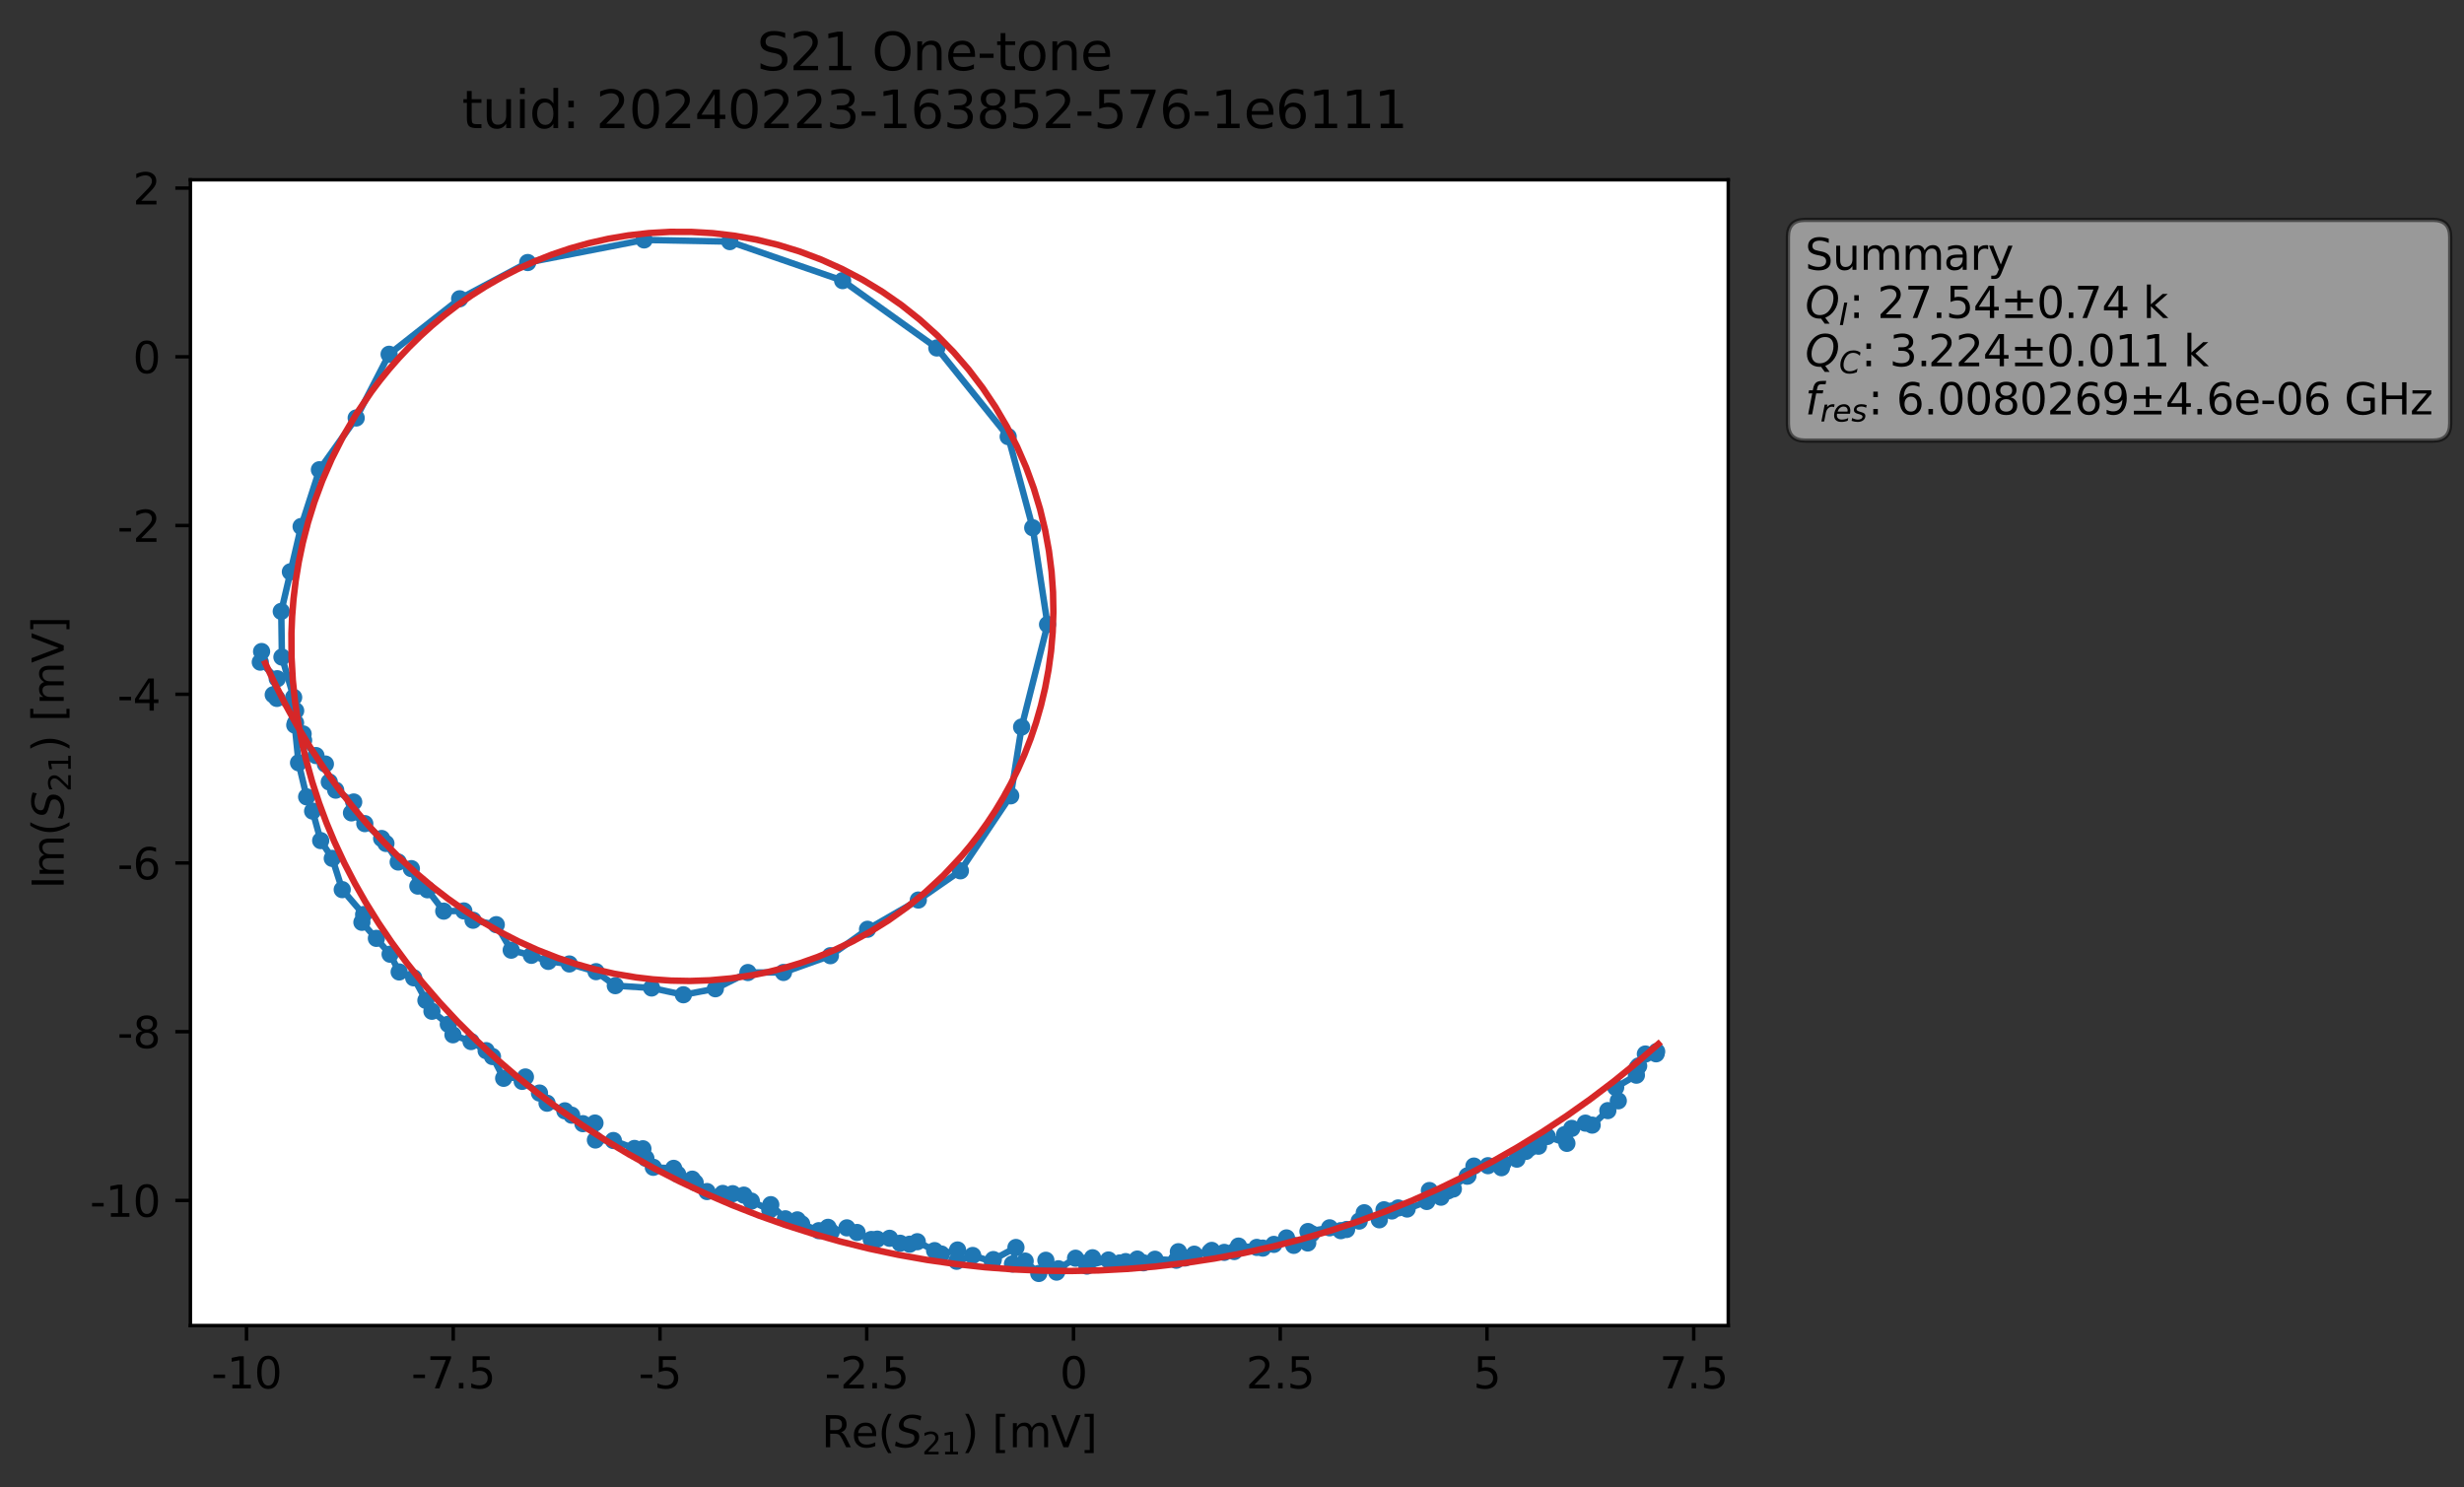 <?xml version="1.0" encoding="utf-8" standalone="no"?>
<!DOCTYPE svg PUBLIC "-//W3C//DTD SVG 1.1//EN"
  "http://www.w3.org/Graphics/SVG/1.1/DTD/svg11.dtd">
<svg xmlns:xlink="http://www.w3.org/1999/xlink" width="572.187pt" height="345.428pt" viewBox="0 0 572.187 345.428" xmlns="http://www.w3.org/2000/svg" version="1.1">
 <rect x="0" y="0" width="572.187" height="345.428" fill="#333333" stroke="none"/>
 <defs>
  <style type="text/css">*{stroke-linejoin: round; stroke-linecap: butt}</style>
 </defs>
 <g id="figure_1">
  <g id="patch_1">
   <path d="M 0 345.428 
L 572.187 345.428 
L 572.187 -0 
L 0 -0 
L 0 345.428 
z
" style="fill: none; opacity: 0"/>
  </g>
  <g id="axes_1">
   <g id="patch_2">
    <path d="M 44.211 307.872 
L 401.331 307.872 
L 401.331 41.76 
L 44.211 41.76 
z
" style="fill: #ffffff"/>
   </g>
   <g id="matplotlib.axis_1">
    <g id="xtick_1">
     <g id="line2d_1">
      <defs>
       <path id="md4b10f31af" d="M 0 0 
L 0 3.5 
" style="stroke: #000000; stroke-width: 0.8"/>
      </defs>
      <g>
       <use xlink:href="#md4b10f31af" x="57.239" y="307.872" style="stroke: #000000; stroke-width: 0.8"/>
      </g>
     </g>
     <g id="text_1">
      <!-- -10 -->
      <g transform="translate(49.073 322.47) scale(0.1 -0.1)">
       <defs>
        <path id="DejaVuSans-2d" d="M 313 2009 
L 1997 2009 
L 1997 1497 
L 313 1497 
L 313 2009 
z
" transform="scale(0.016)"/>
        <path id="DejaVuSans-31" d="M 794 531 
L 1825 531 
L 1825 4091 
L 703 3866 
L 703 4441 
L 1819 4666 
L 2450 4666 
L 2450 531 
L 3481 531 
L 3481 0 
L 794 0 
L 794 531 
z
" transform="scale(0.016)"/>
        <path id="DejaVuSans-30" d="M 2034 4250 
Q 1547 4250 1301 3770 
Q 1056 3291 1056 2328 
Q 1056 1369 1301 889 
Q 1547 409 2034 409 
Q 2525 409 2770 889 
Q 3016 1369 3016 2328 
Q 3016 3291 2770 3770 
Q 2525 4250 2034 4250 
z
M 2034 4750 
Q 2819 4750 3233 4129 
Q 3647 3509 3647 2328 
Q 3647 1150 3233 529 
Q 2819 -91 2034 -91 
Q 1250 -91 836 529 
Q 422 1150 422 2328 
Q 422 3509 836 4129 
Q 1250 4750 2034 4750 
z
" transform="scale(0.016)"/>
       </defs>
       <use xlink:href="#DejaVuSans-2d"/>
       <use xlink:href="#DejaVuSans-31" x="36.084"/>
       <use xlink:href="#DejaVuSans-30" x="99.707"/>
      </g>
     </g>
    </g>
    <g id="xtick_2">
     <g id="line2d_2">
      <g>
       <use xlink:href="#md4b10f31af" x="105.25" y="307.872" style="stroke: #000000; stroke-width: 0.8"/>
      </g>
     </g>
     <g id="text_2">
      <!-- -7.5 -->
      <g transform="translate(95.495 322.47) scale(0.1 -0.1)">
       <defs>
        <path id="DejaVuSans-37" d="M 525 4666 
L 3525 4666 
L 3525 4397 
L 1831 0 
L 1172 0 
L 2766 4134 
L 525 4134 
L 525 4666 
z
" transform="scale(0.016)"/>
        <path id="DejaVuSans-2e" d="M 684 794 
L 1344 794 
L 1344 0 
L 684 0 
L 684 794 
z
" transform="scale(0.016)"/>
        <path id="DejaVuSans-35" d="M 691 4666 
L 3169 4666 
L 3169 4134 
L 1269 4134 
L 1269 2991 
Q 1406 3038 1543 3061 
Q 1681 3084 1819 3084 
Q 2600 3084 3056 2656 
Q 3513 2228 3513 1497 
Q 3513 744 3044 326 
Q 2575 -91 1722 -91 
Q 1428 -91 1123 -41 
Q 819 9 494 109 
L 494 744 
Q 775 591 1075 516 
Q 1375 441 1709 441 
Q 2250 441 2565 725 
Q 2881 1009 2881 1497 
Q 2881 1984 2565 2268 
Q 2250 2553 1709 2553 
Q 1456 2553 1204 2497 
Q 953 2441 691 2322 
L 691 4666 
z
" transform="scale(0.016)"/>
       </defs>
       <use xlink:href="#DejaVuSans-2d"/>
       <use xlink:href="#DejaVuSans-37" x="36.084"/>
       <use xlink:href="#DejaVuSans-2e" x="99.707"/>
       <use xlink:href="#DejaVuSans-35" x="131.494"/>
      </g>
     </g>
    </g>
    <g id="xtick_3">
     <g id="line2d_3">
      <g>
       <use xlink:href="#md4b10f31af" x="153.261" y="307.872" style="stroke: #000000; stroke-width: 0.8"/>
      </g>
     </g>
     <g id="text_3">
      <!-- -5 -->
      <g transform="translate(148.276 322.47) scale(0.1 -0.1)">
       <use xlink:href="#DejaVuSans-2d"/>
       <use xlink:href="#DejaVuSans-35" x="36.084"/>
      </g>
     </g>
    </g>
    <g id="xtick_4">
     <g id="line2d_4">
      <g>
       <use xlink:href="#md4b10f31af" x="201.272" y="307.872" style="stroke: #000000; stroke-width: 0.8"/>
      </g>
     </g>
     <g id="text_4">
      <!-- -2.5 -->
      <g transform="translate(191.517 322.47) scale(0.1 -0.1)">
       <defs>
        <path id="DejaVuSans-32" d="M 1228 531 
L 3431 531 
L 3431 0 
L 469 0 
L 469 531 
Q 828 903 1448 1529 
Q 2069 2156 2228 2338 
Q 2531 2678 2651 2914 
Q 2772 3150 2772 3378 
Q 2772 3750 2511 3984 
Q 2250 4219 1831 4219 
Q 1534 4219 1204 4116 
Q 875 4013 500 3803 
L 500 4441 
Q 881 4594 1212 4672 
Q 1544 4750 1819 4750 
Q 2544 4750 2975 4387 
Q 3406 4025 3406 3419 
Q 3406 3131 3298 2873 
Q 3191 2616 2906 2266 
Q 2828 2175 2409 1742 
Q 1991 1309 1228 531 
z
" transform="scale(0.016)"/>
       </defs>
       <use xlink:href="#DejaVuSans-2d"/>
       <use xlink:href="#DejaVuSans-32" x="36.084"/>
       <use xlink:href="#DejaVuSans-2e" x="99.707"/>
       <use xlink:href="#DejaVuSans-35" x="131.494"/>
      </g>
     </g>
    </g>
    <g id="xtick_5">
     <g id="line2d_5">
      <g>
       <use xlink:href="#md4b10f31af" x="249.283" y="307.872" style="stroke: #000000; stroke-width: 0.8"/>
      </g>
     </g>
     <g id="text_5">
      <!-- 0 -->
      <g transform="translate(246.102 322.47) scale(0.1 -0.1)">
       <use xlink:href="#DejaVuSans-30"/>
      </g>
     </g>
    </g>
    <g id="xtick_6">
     <g id="line2d_6">
      <g>
       <use xlink:href="#md4b10f31af" x="297.294" y="307.872" style="stroke: #000000; stroke-width: 0.8"/>
      </g>
     </g>
     <g id="text_6">
      <!-- 2.5 -->
      <g transform="translate(289.342 322.47) scale(0.1 -0.1)">
       <use xlink:href="#DejaVuSans-32"/>
       <use xlink:href="#DejaVuSans-2e" x="63.623"/>
       <use xlink:href="#DejaVuSans-35" x="95.41"/>
      </g>
     </g>
    </g>
    <g id="xtick_7">
     <g id="line2d_7">
      <g>
       <use xlink:href="#md4b10f31af" x="345.305" y="307.872" style="stroke: #000000; stroke-width: 0.8"/>
      </g>
     </g>
     <g id="text_7">
      <!-- 5 -->
      <g transform="translate(342.124 322.47) scale(0.1 -0.1)">
       <use xlink:href="#DejaVuSans-35"/>
      </g>
     </g>
    </g>
    <g id="xtick_8">
     <g id="line2d_8">
      <g>
       <use xlink:href="#md4b10f31af" x="393.316" y="307.872" style="stroke: #000000; stroke-width: 0.8"/>
      </g>
     </g>
     <g id="text_8">
      <!-- 7.5 -->
      <g transform="translate(385.364 322.47) scale(0.1 -0.1)">
       <use xlink:href="#DejaVuSans-37"/>
       <use xlink:href="#DejaVuSans-2e" x="63.623"/>
       <use xlink:href="#DejaVuSans-35" x="95.41"/>
      </g>
     </g>
    </g>
    <g id="text_9">
     <!-- Re$(S_{21})$ [mV] -->
     <g transform="translate(190.771 336.149) scale(0.1 -0.1)">
      <defs>
       <path id="DejaVuSans-52" d="M 2841 2188 
Q 3044 2119 3236 1894 
Q 3428 1669 3622 1275 
L 4263 0 
L 3584 0 
L 2988 1197 
Q 2756 1666 2539 1819 
Q 2322 1972 1947 1972 
L 1259 1972 
L 1259 0 
L 628 0 
L 628 4666 
L 2053 4666 
Q 2853 4666 3247 4331 
Q 3641 3997 3641 3322 
Q 3641 2881 3436 2590 
Q 3231 2300 2841 2188 
z
M 1259 4147 
L 1259 2491 
L 2053 2491 
Q 2509 2491 2742 2702 
Q 2975 2913 2975 3322 
Q 2975 3731 2742 3939 
Q 2509 4147 2053 4147 
L 1259 4147 
z
" transform="scale(0.016)"/>
       <path id="DejaVuSans-65" d="M 3597 1894 
L 3597 1613 
L 953 1613 
Q 991 1019 1311 708 
Q 1631 397 2203 397 
Q 2534 397 2845 478 
Q 3156 559 3463 722 
L 3463 178 
Q 3153 47 2828 -22 
Q 2503 -91 2169 -91 
Q 1331 -91 842 396 
Q 353 884 353 1716 
Q 353 2575 817 3079 
Q 1281 3584 2069 3584 
Q 2775 3584 3186 3129 
Q 3597 2675 3597 1894 
z
M 3022 2063 
Q 3016 2534 2758 2815 
Q 2500 3097 2075 3097 
Q 1594 3097 1305 2825 
Q 1016 2553 972 2059 
L 3022 2063 
z
" transform="scale(0.016)"/>
       <path id="DejaVuSans-28" d="M 1984 4856 
Q 1566 4138 1362 3434 
Q 1159 2731 1159 2009 
Q 1159 1288 1364 580 
Q 1569 -128 1984 -844 
L 1484 -844 
Q 1016 -109 783 600 
Q 550 1309 550 2009 
Q 550 2706 781 3412 
Q 1013 4119 1484 4856 
L 1984 4856 
z
" transform="scale(0.016)"/>
       <path id="DejaVuSans-Oblique-53" d="M 3859 4513 
L 3738 3897 
Q 3422 4066 3111 4152 
Q 2800 4238 2509 4238 
Q 1944 4238 1609 3991 
Q 1275 3744 1275 3334 
Q 1275 3109 1398 2989 
Q 1522 2869 2034 2731 
L 2413 2638 
Q 3053 2472 3303 2217 
Q 3553 1963 3553 1503 
Q 3553 797 2998 353 
Q 2444 -91 1538 -91 
Q 1166 -91 791 -17 
Q 416 56 38 206 
L 166 856 
Q 513 641 861 531 
Q 1209 422 1556 422 
Q 2147 422 2503 684 
Q 2859 947 2859 1369 
Q 2859 1650 2717 1795 
Q 2575 1941 2106 2059 
L 1728 2156 
Q 1081 2325 845 2545 
Q 609 2766 609 3163 
Q 609 3859 1145 4304 
Q 1681 4750 2541 4750 
Q 2875 4750 3203 4690 
Q 3531 4631 3859 4513 
z
" transform="scale(0.016)"/>
       <path id="DejaVuSans-29" d="M 513 4856 
L 1013 4856 
Q 1481 4119 1714 3412 
Q 1947 2706 1947 2009 
Q 1947 1309 1714 600 
Q 1481 -109 1013 -844 
L 513 -844 
Q 928 -128 1133 580 
Q 1338 1288 1338 2009 
Q 1338 2731 1133 3434 
Q 928 4138 513 4856 
z
" transform="scale(0.016)"/>
       <path id="DejaVuSans-20" transform="scale(0.016)"/>
       <path id="DejaVuSans-5b" d="M 550 4863 
L 1875 4863 
L 1875 4416 
L 1125 4416 
L 1125 -397 
L 1875 -397 
L 1875 -844 
L 550 -844 
L 550 4863 
z
" transform="scale(0.016)"/>
       <path id="DejaVuSans-6d" d="M 3328 2828 
Q 3544 3216 3844 3400 
Q 4144 3584 4550 3584 
Q 5097 3584 5394 3201 
Q 5691 2819 5691 2113 
L 5691 0 
L 5113 0 
L 5113 2094 
Q 5113 2597 4934 2840 
Q 4756 3084 4391 3084 
Q 3944 3084 3684 2787 
Q 3425 2491 3425 1978 
L 3425 0 
L 2847 0 
L 2847 2094 
Q 2847 2600 2669 2842 
Q 2491 3084 2119 3084 
Q 1678 3084 1418 2786 
Q 1159 2488 1159 1978 
L 1159 0 
L 581 0 
L 581 3500 
L 1159 3500 
L 1159 2956 
Q 1356 3278 1631 3431 
Q 1906 3584 2284 3584 
Q 2666 3584 2933 3390 
Q 3200 3197 3328 2828 
z
" transform="scale(0.016)"/>
       <path id="DejaVuSans-56" d="M 1831 0 
L 50 4666 
L 709 4666 
L 2188 738 
L 3669 4666 
L 4325 4666 
L 2547 0 
L 1831 0 
z
" transform="scale(0.016)"/>
       <path id="DejaVuSans-5d" d="M 1947 4863 
L 1947 -844 
L 622 -844 
L 622 -397 
L 1369 -397 
L 1369 4416 
L 622 4416 
L 622 4863 
L 1947 4863 
z
" transform="scale(0.016)"/>
      </defs>
      <use xlink:href="#DejaVuSans-52" transform="translate(0 0.016)"/>
      <use xlink:href="#DejaVuSans-65" transform="translate(69.482 0.016)"/>
      <use xlink:href="#DejaVuSans-28" transform="translate(131.006 0.016)"/>
      <use xlink:href="#DejaVuSans-Oblique-53" transform="translate(170.02 0.016)"/>
      <use xlink:href="#DejaVuSans-32" transform="translate(233.496 -16.391) scale(0.7)"/>
      <use xlink:href="#DejaVuSans-31" transform="translate(278.032 -16.391) scale(0.7)"/>
      <use xlink:href="#DejaVuSans-29" transform="translate(325.303 0.016)"/>
      <use xlink:href="#DejaVuSans-20" transform="translate(364.316 0.016)"/>
      <use xlink:href="#DejaVuSans-5b" transform="translate(396.104 0.016)"/>
      <use xlink:href="#DejaVuSans-6d" transform="translate(435.117 0.016)"/>
      <use xlink:href="#DejaVuSans-56" transform="translate(532.529 0.016)"/>
      <use xlink:href="#DejaVuSans-5d" transform="translate(600.938 0.016)"/>
     </g>
    </g>
   </g>
   <g id="matplotlib.axis_2">
    <g id="ytick_1">
     <g id="line2d_9">
      <defs>
       <path id="m7cac4d592b" d="M 0 0 
L -3.5 0 
" style="stroke: #000000; stroke-width: 0.8"/>
      </defs>
      <g>
       <use xlink:href="#m7cac4d592b" x="44.211" y="278.815" style="stroke: #000000; stroke-width: 0.8"/>
      </g>
     </g>
     <g id="text_10">
      <!-- -10 -->
      <g transform="translate(20.878 282.614) scale(0.1 -0.1)">
       <use xlink:href="#DejaVuSans-2d"/>
       <use xlink:href="#DejaVuSans-31" x="36.084"/>
       <use xlink:href="#DejaVuSans-30" x="99.707"/>
      </g>
     </g>
    </g>
    <g id="ytick_2">
     <g id="line2d_10">
      <g>
       <use xlink:href="#m7cac4d592b" x="44.211" y="239.626" style="stroke: #000000; stroke-width: 0.8"/>
      </g>
     </g>
     <g id="text_11">
      <!-- -8 -->
      <g transform="translate(27.241 243.425) scale(0.1 -0.1)">
       <defs>
        <path id="DejaVuSans-38" d="M 2034 2216 
Q 1584 2216 1326 1975 
Q 1069 1734 1069 1313 
Q 1069 891 1326 650 
Q 1584 409 2034 409 
Q 2484 409 2743 651 
Q 3003 894 3003 1313 
Q 3003 1734 2745 1975 
Q 2488 2216 2034 2216 
z
M 1403 2484 
Q 997 2584 770 2862 
Q 544 3141 544 3541 
Q 544 4100 942 4425 
Q 1341 4750 2034 4750 
Q 2731 4750 3128 4425 
Q 3525 4100 3525 3541 
Q 3525 3141 3298 2862 
Q 3072 2584 2669 2484 
Q 3125 2378 3379 2068 
Q 3634 1759 3634 1313 
Q 3634 634 3220 271 
Q 2806 -91 2034 -91 
Q 1263 -91 848 271 
Q 434 634 434 1313 
Q 434 1759 690 2068 
Q 947 2378 1403 2484 
z
M 1172 3481 
Q 1172 3119 1398 2916 
Q 1625 2713 2034 2713 
Q 2441 2713 2670 2916 
Q 2900 3119 2900 3481 
Q 2900 3844 2670 4047 
Q 2441 4250 2034 4250 
Q 1625 4250 1398 4047 
Q 1172 3844 1172 3481 
z
" transform="scale(0.016)"/>
       </defs>
       <use xlink:href="#DejaVuSans-2d"/>
       <use xlink:href="#DejaVuSans-38" x="36.084"/>
      </g>
     </g>
    </g>
    <g id="ytick_3">
     <g id="line2d_11">
      <g>
       <use xlink:href="#m7cac4d592b" x="44.211" y="200.437" style="stroke: #000000; stroke-width: 0.8"/>
      </g>
     </g>
     <g id="text_12">
      <!-- -6 -->
      <g transform="translate(27.241 204.236) scale(0.1 -0.1)">
       <defs>
        <path id="DejaVuSans-36" d="M 2113 2584 
Q 1688 2584 1439 2293 
Q 1191 2003 1191 1497 
Q 1191 994 1439 701 
Q 1688 409 2113 409 
Q 2538 409 2786 701 
Q 3034 994 3034 1497 
Q 3034 2003 2786 2293 
Q 2538 2584 2113 2584 
z
M 3366 4563 
L 3366 3988 
Q 3128 4100 2886 4159 
Q 2644 4219 2406 4219 
Q 1781 4219 1451 3797 
Q 1122 3375 1075 2522 
Q 1259 2794 1537 2939 
Q 1816 3084 2150 3084 
Q 2853 3084 3261 2657 
Q 3669 2231 3669 1497 
Q 3669 778 3244 343 
Q 2819 -91 2113 -91 
Q 1303 -91 875 529 
Q 447 1150 447 2328 
Q 447 3434 972 4092 
Q 1497 4750 2381 4750 
Q 2619 4750 2861 4703 
Q 3103 4656 3366 4563 
z
" transform="scale(0.016)"/>
       </defs>
       <use xlink:href="#DejaVuSans-2d"/>
       <use xlink:href="#DejaVuSans-36" x="36.084"/>
      </g>
     </g>
    </g>
    <g id="ytick_4">
     <g id="line2d_12">
      <g>
       <use xlink:href="#m7cac4d592b" x="44.211" y="161.248" style="stroke: #000000; stroke-width: 0.8"/>
      </g>
     </g>
     <g id="text_13">
      <!-- -4 -->
      <g transform="translate(27.241 165.047) scale(0.1 -0.1)">
       <defs>
        <path id="DejaVuSans-34" d="M 2419 4116 
L 825 1625 
L 2419 1625 
L 2419 4116 
z
M 2253 4666 
L 3047 4666 
L 3047 1625 
L 3713 1625 
L 3713 1100 
L 3047 1100 
L 3047 0 
L 2419 0 
L 2419 1100 
L 313 1100 
L 313 1709 
L 2253 4666 
z
" transform="scale(0.016)"/>
       </defs>
       <use xlink:href="#DejaVuSans-2d"/>
       <use xlink:href="#DejaVuSans-34" x="36.084"/>
      </g>
     </g>
    </g>
    <g id="ytick_5">
     <g id="line2d_13">
      <g>
       <use xlink:href="#m7cac4d592b" x="44.211" y="122.059" style="stroke: #000000; stroke-width: 0.8"/>
      </g>
     </g>
     <g id="text_14">
      <!-- -2 -->
      <g transform="translate(27.241 125.858) scale(0.1 -0.1)">
       <use xlink:href="#DejaVuSans-2d"/>
       <use xlink:href="#DejaVuSans-32" x="36.084"/>
      </g>
     </g>
    </g>
    <g id="ytick_6">
     <g id="line2d_14">
      <g>
       <use xlink:href="#m7cac4d592b" x="44.211" y="82.87" style="stroke: #000000; stroke-width: 0.8"/>
      </g>
     </g>
     <g id="text_15">
      <!-- 0 -->
      <g transform="translate(30.848 86.67) scale(0.1 -0.1)">
       <use xlink:href="#DejaVuSans-30"/>
      </g>
     </g>
    </g>
    <g id="ytick_7">
     <g id="line2d_15">
      <g>
       <use xlink:href="#m7cac4d592b" x="44.211" y="43.681" style="stroke: #000000; stroke-width: 0.8"/>
      </g>
     </g>
     <g id="text_16">
      <!-- 2 -->
      <g transform="translate(30.848 47.481) scale(0.1 -0.1)">
       <use xlink:href="#DejaVuSans-32"/>
      </g>
     </g>
    </g>
    <g id="text_17">
     <!-- Im$(S_{21})$ [mV] -->
     <g transform="translate(14.798 206.466) rotate(-90) scale(0.1 -0.1)">
      <defs>
       <path id="DejaVuSans-49" d="M 628 4666 
L 1259 4666 
L 1259 0 
L 628 0 
L 628 4666 
z
" transform="scale(0.016)"/>
      </defs>
      <use xlink:href="#DejaVuSans-49" transform="translate(0 0.016)"/>
      <use xlink:href="#DejaVuSans-6d" transform="translate(25.867 0.016)"/>
      <use xlink:href="#DejaVuSans-28" transform="translate(123.279 0.016)"/>
      <use xlink:href="#DejaVuSans-Oblique-53" transform="translate(162.293 0.016)"/>
      <use xlink:href="#DejaVuSans-32" transform="translate(225.77 -16.391) scale(0.7)"/>
      <use xlink:href="#DejaVuSans-31" transform="translate(270.306 -16.391) scale(0.7)"/>
      <use xlink:href="#DejaVuSans-29" transform="translate(317.576 0.016)"/>
      <use xlink:href="#DejaVuSans-20" transform="translate(356.59 0.016)"/>
      <use xlink:href="#DejaVuSans-5b" transform="translate(388.377 0.016)"/>
      <use xlink:href="#DejaVuSans-6d" transform="translate(427.391 0.016)"/>
      <use xlink:href="#DejaVuSans-56" transform="translate(524.803 0.016)"/>
      <use xlink:href="#DejaVuSans-5d" transform="translate(593.211 0.016)"/>
     </g>
    </g>
   </g>
   <g id="line2d_16">
    <path d="M 384.577 244.756 
L 384.709 244.231 
L 382.085 244.808 
L 380.157 248.038 
L 380.531 247.568 
L 380.005 249.725 
L 375.193 252.566 
L 375.802 255.678 
L 369.734 261.321 
L 368.164 260.86 
L 365 262.079 
L 363.326 263.535 
L 363.866 265.558 
L 359.3 263.958 
L 357.27 266.219 
L 355.248 266.625 
L 352.25 269.223 
L 349.042 270.155 
L 348.663 271.215 
L 345.535 270.744 
L 342.271 270.834 
L 340.714 273.185 
L 336.24 276.601 
L 337.497 276.154 
L 334.622 278.063 
L 331.934 276.512 
L 331.327 279.056 
L 326.76 280.81 
L 324.679 280.561 
L 323.216 281.263 
L 321.39 280.988 
L 320.31 283.314 
L 316.807 281.677 
L 315.633 283.612 
L 312.709 285.56 
L 311.348 285.835 
L 308.761 285.174 
L 303.727 286.039 
L 304.593 286.549 
L 303.683 288.696 
L 300.434 289.25 
L 298.747 287.52 
L 295.82 289.023 
L 293.252 289.886 
L 291.85 289.724 
L 287.605 289.416 
L 286.619 290.684 
L 284.298 290.88 
L 281.388 290.419 
L 280.978 290.798 
L 277.334 291.297 
L 275.2 292.18 
L 273.635 290.724 
L 273.144 292.705 
L 268.211 292.471 
L 265.515 293.3 
L 264.106 292.432 
L 260.036 293.327 
L 257.413 292.646 
L 252.4 294.066 
L 253.708 292.131 
L 249.764 292.234 
L 245.78 294.685 
L 245.359 295.461 
L 242.868 292.71 
L 241.222 295.776 
L 238.067 292.903 
L 235.112 293.566 
L 235.924 289.741 
L 230.667 292.55 
L 230.444 293.051 
L 225.881 291.597 
L 222.156 292.947 
L 222.368 290.32 
L 218.6 291.259 
L 213.013 288.401 
L 211.239 288.98 
L 209.032 288.757 
L 206.579 287.605 
L 202.325 287.884 
L 196.663 285.185 
L 193.012 286.14 
L 192.28 285.061 
L 190.156 285.839 
L 186.164 284.264 
L 185.156 283.33 
L 182.378 283.084 
L 178.991 279.796 
L 178.765 281.035 
L 174.475 278.969 
L 172.737 277.58 
L 170.151 277.248 
L 167.834 277.187 
L 164.187 276.753 
L 161.436 274.685 
L 160.754 273.873 
L 157.367 272.735 
L 156.439 271.363 
L 151.709 271.12 
L 149.988 269.034 
L 149.297 266.815 
L 147.341 266.739 
L 142.435 264.901 
L 138.264 264.779 
L 138.167 260.839 
L 135.361 260.985 
L 132.754 259.012 
L 131.174 258.001 
L 127.034 256.232 
L 125.281 253.869 
L 121.258 251.161 
L 122.013 250.139 
L 116.96 250.451 
L 114.363 245.396 
L 112.889 244.024 
L 109.389 241.914 
L 105.179 240.34 
L 104.102 237.897 
L 100.302 234.876 
L 96.069 227.111 
L 92.696 225.748 
L 90.589 221.627 
L 84.04 214.216 
L 84.442 212.418 
L 79.472 206.627 
L 77.163 199.371 
L 74.47 195.239 
L 72.596 188.386 
L 71.208 185.078 
L 69.327 177.163 
L 68.448 168.405 
L 68.192 161.975 
L 65.468 152.613 
L 65.312 142.002 
L 69.921 122.291 
L 74.174 109.103 
L 82.714 97.083 
L 90.36 82.285 
L 106.74 69.395 
L 122.546 60.976 
L 149.574 55.726 
L 169.469 56.119 
L 195.671 65.18 
L 217.547 80.82 
L 234.121 101.414 
L 239.818 122.577 
L 243.257 145.048 
L 237.238 168.863 
L 234.709 184.839 
L 223.024 202.257 
L 213.252 209.043 
L 201.455 215.835 
L 192.837 221.971 
L 181.941 225.864 
L 173.676 225.881 
L 166.123 229.649 
L 158.697 231.045 
L 151.313 229.472 
L 142.886 228.933 
L 138.412 225.679 
L 132.206 223.891 
L 127.319 223.294 
L 123.404 221.885 
L 118.71 220.691 
L 115.246 214.767 
L 109.849 213.737 
L 107.712 211.57 
L 103.041 211.62 
L 99.265 206.661 
L 97.029 205.805 
L 95.528 201.75 
L 92.466 200.214 
L 89.622 195.901 
L 88.622 194.748 
L 84.713 191.294 
L 81.619 188.802 
L 82.138 186.272 
L 77.954 183.522 
L 76.469 181.625 
L 75.565 177.454 
L 73.369 175.488 
L 70.507 171.957 
L 70.391 170.462 
L 68.634 167.889 
L 68.66 165.077 
L 64.292 162.213 
L 63.449 161.366 
L 64.382 157.642 
L 60.444 153.791 
L 60.746 151.324 
L 60.746 151.324 
" clip-path="url(#p47920128a3)" style="fill: none; stroke: #1f77b4; stroke-width: 1.5; stroke-linecap: square"/>
    <defs>
     <path id="m89d89e13e4" d="M 0 1.5 
C 0.398 1.5 0.779 1.342 1.061 1.061 
C 1.342 0.779 1.5 0.398 1.5 0 
C 1.5 -0.398 1.342 -0.779 1.061 -1.061 
C 0.779 -1.342 0.398 -1.5 0 -1.5 
C -0.398 -1.5 -0.779 -1.342 -1.061 -1.061 
C -1.342 -0.779 -1.5 -0.398 -1.5 0 
C -1.5 0.398 -1.342 0.779 -1.061 1.061 
C -0.779 1.342 -0.398 1.5 0 1.5 
z
" style="stroke: #1f77b4"/>
    </defs>
    <g clip-path="url(#p47920128a3)">
     <use xlink:href="#m89d89e13e4" x="384.577" y="244.756" style="fill: #1f77b4; stroke: #1f77b4"/>
     <use xlink:href="#m89d89e13e4" x="384.709" y="244.231" style="fill: #1f77b4; stroke: #1f77b4"/>
     <use xlink:href="#m89d89e13e4" x="382.085" y="244.808" style="fill: #1f77b4; stroke: #1f77b4"/>
     <use xlink:href="#m89d89e13e4" x="380.157" y="248.038" style="fill: #1f77b4; stroke: #1f77b4"/>
     <use xlink:href="#m89d89e13e4" x="380.531" y="247.568" style="fill: #1f77b4; stroke: #1f77b4"/>
     <use xlink:href="#m89d89e13e4" x="380.005" y="249.725" style="fill: #1f77b4; stroke: #1f77b4"/>
     <use xlink:href="#m89d89e13e4" x="375.193" y="252.566" style="fill: #1f77b4; stroke: #1f77b4"/>
     <use xlink:href="#m89d89e13e4" x="375.802" y="255.678" style="fill: #1f77b4; stroke: #1f77b4"/>
     <use xlink:href="#m89d89e13e4" x="373.369" y="257.953" style="fill: #1f77b4; stroke: #1f77b4"/>
     <use xlink:href="#m89d89e13e4" x="369.734" y="261.321" style="fill: #1f77b4; stroke: #1f77b4"/>
     <use xlink:href="#m89d89e13e4" x="368.164" y="260.86" style="fill: #1f77b4; stroke: #1f77b4"/>
     <use xlink:href="#m89d89e13e4" x="365" y="262.079" style="fill: #1f77b4; stroke: #1f77b4"/>
     <use xlink:href="#m89d89e13e4" x="363.326" y="263.535" style="fill: #1f77b4; stroke: #1f77b4"/>
     <use xlink:href="#m89d89e13e4" x="363.866" y="265.558" style="fill: #1f77b4; stroke: #1f77b4"/>
     <use xlink:href="#m89d89e13e4" x="359.3" y="263.958" style="fill: #1f77b4; stroke: #1f77b4"/>
     <use xlink:href="#m89d89e13e4" x="357.27" y="266.219" style="fill: #1f77b4; stroke: #1f77b4"/>
     <use xlink:href="#m89d89e13e4" x="355.248" y="266.625" style="fill: #1f77b4; stroke: #1f77b4"/>
     <use xlink:href="#m89d89e13e4" x="354.343" y="267.421" style="fill: #1f77b4; stroke: #1f77b4"/>
     <use xlink:href="#m89d89e13e4" x="352.25" y="269.223" style="fill: #1f77b4; stroke: #1f77b4"/>
     <use xlink:href="#m89d89e13e4" x="349.042" y="270.155" style="fill: #1f77b4; stroke: #1f77b4"/>
     <use xlink:href="#m89d89e13e4" x="348.663" y="271.215" style="fill: #1f77b4; stroke: #1f77b4"/>
     <use xlink:href="#m89d89e13e4" x="345.535" y="270.744" style="fill: #1f77b4; stroke: #1f77b4"/>
     <use xlink:href="#m89d89e13e4" x="342.271" y="270.834" style="fill: #1f77b4; stroke: #1f77b4"/>
     <use xlink:href="#m89d89e13e4" x="340.886" y="273.061" style="fill: #1f77b4; stroke: #1f77b4"/>
     <use xlink:href="#m89d89e13e4" x="340.714" y="273.185" style="fill: #1f77b4; stroke: #1f77b4"/>
     <use xlink:href="#m89d89e13e4" x="336.24" y="276.601" style="fill: #1f77b4; stroke: #1f77b4"/>
     <use xlink:href="#m89d89e13e4" x="337.497" y="276.154" style="fill: #1f77b4; stroke: #1f77b4"/>
     <use xlink:href="#m89d89e13e4" x="334.622" y="278.063" style="fill: #1f77b4; stroke: #1f77b4"/>
     <use xlink:href="#m89d89e13e4" x="331.934" y="276.512" style="fill: #1f77b4; stroke: #1f77b4"/>
     <use xlink:href="#m89d89e13e4" x="331.327" y="279.056" style="fill: #1f77b4; stroke: #1f77b4"/>
     <use xlink:href="#m89d89e13e4" x="326.76" y="280.81" style="fill: #1f77b4; stroke: #1f77b4"/>
     <use xlink:href="#m89d89e13e4" x="324.679" y="280.561" style="fill: #1f77b4; stroke: #1f77b4"/>
     <use xlink:href="#m89d89e13e4" x="323.216" y="281.263" style="fill: #1f77b4; stroke: #1f77b4"/>
     <use xlink:href="#m89d89e13e4" x="321.39" y="280.988" style="fill: #1f77b4; stroke: #1f77b4"/>
     <use xlink:href="#m89d89e13e4" x="320.31" y="283.314" style="fill: #1f77b4; stroke: #1f77b4"/>
     <use xlink:href="#m89d89e13e4" x="316.807" y="281.677" style="fill: #1f77b4; stroke: #1f77b4"/>
     <use xlink:href="#m89d89e13e4" x="315.633" y="283.612" style="fill: #1f77b4; stroke: #1f77b4"/>
     <use xlink:href="#m89d89e13e4" x="312.709" y="285.56" style="fill: #1f77b4; stroke: #1f77b4"/>
     <use xlink:href="#m89d89e13e4" x="311.348" y="285.835" style="fill: #1f77b4; stroke: #1f77b4"/>
     <use xlink:href="#m89d89e13e4" x="308.761" y="285.174" style="fill: #1f77b4; stroke: #1f77b4"/>
     <use xlink:href="#m89d89e13e4" x="303.727" y="286.039" style="fill: #1f77b4; stroke: #1f77b4"/>
     <use xlink:href="#m89d89e13e4" x="304.593" y="286.549" style="fill: #1f77b4; stroke: #1f77b4"/>
     <use xlink:href="#m89d89e13e4" x="303.683" y="288.696" style="fill: #1f77b4; stroke: #1f77b4"/>
     <use xlink:href="#m89d89e13e4" x="300.434" y="289.25" style="fill: #1f77b4; stroke: #1f77b4"/>
     <use xlink:href="#m89d89e13e4" x="298.747" y="287.52" style="fill: #1f77b4; stroke: #1f77b4"/>
     <use xlink:href="#m89d89e13e4" x="295.82" y="289.023" style="fill: #1f77b4; stroke: #1f77b4"/>
     <use xlink:href="#m89d89e13e4" x="293.252" y="289.886" style="fill: #1f77b4; stroke: #1f77b4"/>
     <use xlink:href="#m89d89e13e4" x="291.85" y="289.724" style="fill: #1f77b4; stroke: #1f77b4"/>
     <use xlink:href="#m89d89e13e4" x="287.605" y="289.416" style="fill: #1f77b4; stroke: #1f77b4"/>
     <use xlink:href="#m89d89e13e4" x="286.619" y="290.684" style="fill: #1f77b4; stroke: #1f77b4"/>
     <use xlink:href="#m89d89e13e4" x="284.298" y="290.88" style="fill: #1f77b4; stroke: #1f77b4"/>
     <use xlink:href="#m89d89e13e4" x="281.388" y="290.419" style="fill: #1f77b4; stroke: #1f77b4"/>
     <use xlink:href="#m89d89e13e4" x="280.978" y="290.798" style="fill: #1f77b4; stroke: #1f77b4"/>
     <use xlink:href="#m89d89e13e4" x="277.334" y="291.297" style="fill: #1f77b4; stroke: #1f77b4"/>
     <use xlink:href="#m89d89e13e4" x="275.2" y="292.18" style="fill: #1f77b4; stroke: #1f77b4"/>
     <use xlink:href="#m89d89e13e4" x="273.635" y="290.724" style="fill: #1f77b4; stroke: #1f77b4"/>
     <use xlink:href="#m89d89e13e4" x="273.144" y="292.705" style="fill: #1f77b4; stroke: #1f77b4"/>
     <use xlink:href="#m89d89e13e4" x="268.211" y="292.471" style="fill: #1f77b4; stroke: #1f77b4"/>
     <use xlink:href="#m89d89e13e4" x="265.515" y="293.3" style="fill: #1f77b4; stroke: #1f77b4"/>
     <use xlink:href="#m89d89e13e4" x="264.106" y="292.432" style="fill: #1f77b4; stroke: #1f77b4"/>
     <use xlink:href="#m89d89e13e4" x="261.4" y="293.023" style="fill: #1f77b4; stroke: #1f77b4"/>
     <use xlink:href="#m89d89e13e4" x="260.036" y="293.327" style="fill: #1f77b4; stroke: #1f77b4"/>
     <use xlink:href="#m89d89e13e4" x="257.413" y="292.646" style="fill: #1f77b4; stroke: #1f77b4"/>
     <use xlink:href="#m89d89e13e4" x="252.4" y="294.066" style="fill: #1f77b4; stroke: #1f77b4"/>
     <use xlink:href="#m89d89e13e4" x="253.708" y="292.131" style="fill: #1f77b4; stroke: #1f77b4"/>
     <use xlink:href="#m89d89e13e4" x="249.764" y="292.234" style="fill: #1f77b4; stroke: #1f77b4"/>
     <use xlink:href="#m89d89e13e4" x="245.78" y="294.685" style="fill: #1f77b4; stroke: #1f77b4"/>
     <use xlink:href="#m89d89e13e4" x="245.359" y="295.461" style="fill: #1f77b4; stroke: #1f77b4"/>
     <use xlink:href="#m89d89e13e4" x="242.868" y="292.71" style="fill: #1f77b4; stroke: #1f77b4"/>
     <use xlink:href="#m89d89e13e4" x="241.222" y="295.776" style="fill: #1f77b4; stroke: #1f77b4"/>
     <use xlink:href="#m89d89e13e4" x="238.067" y="292.903" style="fill: #1f77b4; stroke: #1f77b4"/>
     <use xlink:href="#m89d89e13e4" x="235.112" y="293.566" style="fill: #1f77b4; stroke: #1f77b4"/>
     <use xlink:href="#m89d89e13e4" x="235.924" y="289.741" style="fill: #1f77b4; stroke: #1f77b4"/>
     <use xlink:href="#m89d89e13e4" x="230.667" y="292.55" style="fill: #1f77b4; stroke: #1f77b4"/>
     <use xlink:href="#m89d89e13e4" x="230.444" y="293.051" style="fill: #1f77b4; stroke: #1f77b4"/>
     <use xlink:href="#m89d89e13e4" x="225.881" y="291.597" style="fill: #1f77b4; stroke: #1f77b4"/>
     <use xlink:href="#m89d89e13e4" x="222.156" y="292.947" style="fill: #1f77b4; stroke: #1f77b4"/>
     <use xlink:href="#m89d89e13e4" x="222.368" y="290.32" style="fill: #1f77b4; stroke: #1f77b4"/>
     <use xlink:href="#m89d89e13e4" x="218.6" y="291.259" style="fill: #1f77b4; stroke: #1f77b4"/>
     <use xlink:href="#m89d89e13e4" x="217.035" y="290.468" style="fill: #1f77b4; stroke: #1f77b4"/>
     <use xlink:href="#m89d89e13e4" x="213.013" y="288.401" style="fill: #1f77b4; stroke: #1f77b4"/>
     <use xlink:href="#m89d89e13e4" x="211.239" y="288.98" style="fill: #1f77b4; stroke: #1f77b4"/>
     <use xlink:href="#m89d89e13e4" x="209.032" y="288.757" style="fill: #1f77b4; stroke: #1f77b4"/>
     <use xlink:href="#m89d89e13e4" x="206.579" y="287.605" style="fill: #1f77b4; stroke: #1f77b4"/>
     <use xlink:href="#m89d89e13e4" x="203.72" y="287.805" style="fill: #1f77b4; stroke: #1f77b4"/>
     <use xlink:href="#m89d89e13e4" x="202.325" y="287.884" style="fill: #1f77b4; stroke: #1f77b4"/>
     <use xlink:href="#m89d89e13e4" x="199.029" y="286.256" style="fill: #1f77b4; stroke: #1f77b4"/>
     <use xlink:href="#m89d89e13e4" x="196.663" y="285.185" style="fill: #1f77b4; stroke: #1f77b4"/>
     <use xlink:href="#m89d89e13e4" x="193.012" y="286.14" style="fill: #1f77b4; stroke: #1f77b4"/>
     <use xlink:href="#m89d89e13e4" x="192.28" y="285.061" style="fill: #1f77b4; stroke: #1f77b4"/>
     <use xlink:href="#m89d89e13e4" x="190.156" y="285.839" style="fill: #1f77b4; stroke: #1f77b4"/>
     <use xlink:href="#m89d89e13e4" x="186.164" y="284.264" style="fill: #1f77b4; stroke: #1f77b4"/>
     <use xlink:href="#m89d89e13e4" x="185.156" y="283.33" style="fill: #1f77b4; stroke: #1f77b4"/>
     <use xlink:href="#m89d89e13e4" x="182.378" y="283.084" style="fill: #1f77b4; stroke: #1f77b4"/>
     <use xlink:href="#m89d89e13e4" x="178.991" y="279.796" style="fill: #1f77b4; stroke: #1f77b4"/>
     <use xlink:href="#m89d89e13e4" x="178.765" y="281.035" style="fill: #1f77b4; stroke: #1f77b4"/>
     <use xlink:href="#m89d89e13e4" x="174.475" y="278.969" style="fill: #1f77b4; stroke: #1f77b4"/>
     <use xlink:href="#m89d89e13e4" x="172.737" y="277.58" style="fill: #1f77b4; stroke: #1f77b4"/>
     <use xlink:href="#m89d89e13e4" x="170.151" y="277.248" style="fill: #1f77b4; stroke: #1f77b4"/>
     <use xlink:href="#m89d89e13e4" x="167.834" y="277.187" style="fill: #1f77b4; stroke: #1f77b4"/>
     <use xlink:href="#m89d89e13e4" x="164.187" y="276.753" style="fill: #1f77b4; stroke: #1f77b4"/>
     <use xlink:href="#m89d89e13e4" x="161.436" y="274.685" style="fill: #1f77b4; stroke: #1f77b4"/>
     <use xlink:href="#m89d89e13e4" x="160.754" y="273.873" style="fill: #1f77b4; stroke: #1f77b4"/>
     <use xlink:href="#m89d89e13e4" x="157.367" y="272.735" style="fill: #1f77b4; stroke: #1f77b4"/>
     <use xlink:href="#m89d89e13e4" x="156.439" y="271.363" style="fill: #1f77b4; stroke: #1f77b4"/>
     <use xlink:href="#m89d89e13e4" x="151.709" y="271.12" style="fill: #1f77b4; stroke: #1f77b4"/>
     <use xlink:href="#m89d89e13e4" x="149.988" y="269.034" style="fill: #1f77b4; stroke: #1f77b4"/>
     <use xlink:href="#m89d89e13e4" x="149.297" y="266.815" style="fill: #1f77b4; stroke: #1f77b4"/>
     <use xlink:href="#m89d89e13e4" x="147.341" y="266.739" style="fill: #1f77b4; stroke: #1f77b4"/>
     <use xlink:href="#m89d89e13e4" x="142.435" y="264.901" style="fill: #1f77b4; stroke: #1f77b4"/>
     <use xlink:href="#m89d89e13e4" x="138.264" y="264.779" style="fill: #1f77b4; stroke: #1f77b4"/>
     <use xlink:href="#m89d89e13e4" x="138.167" y="260.839" style="fill: #1f77b4; stroke: #1f77b4"/>
     <use xlink:href="#m89d89e13e4" x="135.361" y="260.985" style="fill: #1f77b4; stroke: #1f77b4"/>
     <use xlink:href="#m89d89e13e4" x="132.754" y="259.012" style="fill: #1f77b4; stroke: #1f77b4"/>
     <use xlink:href="#m89d89e13e4" x="131.174" y="258.001" style="fill: #1f77b4; stroke: #1f77b4"/>
     <use xlink:href="#m89d89e13e4" x="127.034" y="256.232" style="fill: #1f77b4; stroke: #1f77b4"/>
     <use xlink:href="#m89d89e13e4" x="125.281" y="253.869" style="fill: #1f77b4; stroke: #1f77b4"/>
     <use xlink:href="#m89d89e13e4" x="121.258" y="251.161" style="fill: #1f77b4; stroke: #1f77b4"/>
     <use xlink:href="#m89d89e13e4" x="122.013" y="250.139" style="fill: #1f77b4; stroke: #1f77b4"/>
     <use xlink:href="#m89d89e13e4" x="116.96" y="250.451" style="fill: #1f77b4; stroke: #1f77b4"/>
     <use xlink:href="#m89d89e13e4" x="114.363" y="245.396" style="fill: #1f77b4; stroke: #1f77b4"/>
     <use xlink:href="#m89d89e13e4" x="112.889" y="244.024" style="fill: #1f77b4; stroke: #1f77b4"/>
     <use xlink:href="#m89d89e13e4" x="109.389" y="241.914" style="fill: #1f77b4; stroke: #1f77b4"/>
     <use xlink:href="#m89d89e13e4" x="105.179" y="240.34" style="fill: #1f77b4; stroke: #1f77b4"/>
     <use xlink:href="#m89d89e13e4" x="104.102" y="237.897" style="fill: #1f77b4; stroke: #1f77b4"/>
     <use xlink:href="#m89d89e13e4" x="100.302" y="234.876" style="fill: #1f77b4; stroke: #1f77b4"/>
     <use xlink:href="#m89d89e13e4" x="98.901" y="232.357" style="fill: #1f77b4; stroke: #1f77b4"/>
     <use xlink:href="#m89d89e13e4" x="96.069" y="227.111" style="fill: #1f77b4; stroke: #1f77b4"/>
     <use xlink:href="#m89d89e13e4" x="92.696" y="225.748" style="fill: #1f77b4; stroke: #1f77b4"/>
     <use xlink:href="#m89d89e13e4" x="90.589" y="221.627" style="fill: #1f77b4; stroke: #1f77b4"/>
     <use xlink:href="#m89d89e13e4" x="87.402" y="217.946" style="fill: #1f77b4; stroke: #1f77b4"/>
     <use xlink:href="#m89d89e13e4" x="84.04" y="214.216" style="fill: #1f77b4; stroke: #1f77b4"/>
     <use xlink:href="#m89d89e13e4" x="84.442" y="212.418" style="fill: #1f77b4; stroke: #1f77b4"/>
     <use xlink:href="#m89d89e13e4" x="79.472" y="206.627" style="fill: #1f77b4; stroke: #1f77b4"/>
     <use xlink:href="#m89d89e13e4" x="77.163" y="199.371" style="fill: #1f77b4; stroke: #1f77b4"/>
     <use xlink:href="#m89d89e13e4" x="74.47" y="195.239" style="fill: #1f77b4; stroke: #1f77b4"/>
     <use xlink:href="#m89d89e13e4" x="72.596" y="188.386" style="fill: #1f77b4; stroke: #1f77b4"/>
     <use xlink:href="#m89d89e13e4" x="71.208" y="185.078" style="fill: #1f77b4; stroke: #1f77b4"/>
     <use xlink:href="#m89d89e13e4" x="69.327" y="177.163" style="fill: #1f77b4; stroke: #1f77b4"/>
     <use xlink:href="#m89d89e13e4" x="68.448" y="168.405" style="fill: #1f77b4; stroke: #1f77b4"/>
     <use xlink:href="#m89d89e13e4" x="68.192" y="161.975" style="fill: #1f77b4; stroke: #1f77b4"/>
     <use xlink:href="#m89d89e13e4" x="65.468" y="152.613" style="fill: #1f77b4; stroke: #1f77b4"/>
     <use xlink:href="#m89d89e13e4" x="65.312" y="142.002" style="fill: #1f77b4; stroke: #1f77b4"/>
     <use xlink:href="#m89d89e13e4" x="67.432" y="132.81" style="fill: #1f77b4; stroke: #1f77b4"/>
     <use xlink:href="#m89d89e13e4" x="69.921" y="122.291" style="fill: #1f77b4; stroke: #1f77b4"/>
     <use xlink:href="#m89d89e13e4" x="74.174" y="109.103" style="fill: #1f77b4; stroke: #1f77b4"/>
     <use xlink:href="#m89d89e13e4" x="82.714" y="97.083" style="fill: #1f77b4; stroke: #1f77b4"/>
     <use xlink:href="#m89d89e13e4" x="90.36" y="82.285" style="fill: #1f77b4; stroke: #1f77b4"/>
     <use xlink:href="#m89d89e13e4" x="106.74" y="69.395" style="fill: #1f77b4; stroke: #1f77b4"/>
     <use xlink:href="#m89d89e13e4" x="122.546" y="60.976" style="fill: #1f77b4; stroke: #1f77b4"/>
     <use xlink:href="#m89d89e13e4" x="149.574" y="55.726" style="fill: #1f77b4; stroke: #1f77b4"/>
     <use xlink:href="#m89d89e13e4" x="169.469" y="56.119" style="fill: #1f77b4; stroke: #1f77b4"/>
     <use xlink:href="#m89d89e13e4" x="195.671" y="65.18" style="fill: #1f77b4; stroke: #1f77b4"/>
     <use xlink:href="#m89d89e13e4" x="217.547" y="80.82" style="fill: #1f77b4; stroke: #1f77b4"/>
     <use xlink:href="#m89d89e13e4" x="234.121" y="101.414" style="fill: #1f77b4; stroke: #1f77b4"/>
     <use xlink:href="#m89d89e13e4" x="239.818" y="122.577" style="fill: #1f77b4; stroke: #1f77b4"/>
     <use xlink:href="#m89d89e13e4" x="243.257" y="145.048" style="fill: #1f77b4; stroke: #1f77b4"/>
     <use xlink:href="#m89d89e13e4" x="237.238" y="168.863" style="fill: #1f77b4; stroke: #1f77b4"/>
     <use xlink:href="#m89d89e13e4" x="234.709" y="184.839" style="fill: #1f77b4; stroke: #1f77b4"/>
     <use xlink:href="#m89d89e13e4" x="223.024" y="202.257" style="fill: #1f77b4; stroke: #1f77b4"/>
     <use xlink:href="#m89d89e13e4" x="213.252" y="209.043" style="fill: #1f77b4; stroke: #1f77b4"/>
     <use xlink:href="#m89d89e13e4" x="201.455" y="215.835" style="fill: #1f77b4; stroke: #1f77b4"/>
     <use xlink:href="#m89d89e13e4" x="192.837" y="221.971" style="fill: #1f77b4; stroke: #1f77b4"/>
     <use xlink:href="#m89d89e13e4" x="181.941" y="225.864" style="fill: #1f77b4; stroke: #1f77b4"/>
     <use xlink:href="#m89d89e13e4" x="173.676" y="225.881" style="fill: #1f77b4; stroke: #1f77b4"/>
     <use xlink:href="#m89d89e13e4" x="166.123" y="229.649" style="fill: #1f77b4; stroke: #1f77b4"/>
     <use xlink:href="#m89d89e13e4" x="158.697" y="231.045" style="fill: #1f77b4; stroke: #1f77b4"/>
     <use xlink:href="#m89d89e13e4" x="151.313" y="229.472" style="fill: #1f77b4; stroke: #1f77b4"/>
     <use xlink:href="#m89d89e13e4" x="142.886" y="228.933" style="fill: #1f77b4; stroke: #1f77b4"/>
     <use xlink:href="#m89d89e13e4" x="138.412" y="225.679" style="fill: #1f77b4; stroke: #1f77b4"/>
     <use xlink:href="#m89d89e13e4" x="132.206" y="223.891" style="fill: #1f77b4; stroke: #1f77b4"/>
     <use xlink:href="#m89d89e13e4" x="127.319" y="223.294" style="fill: #1f77b4; stroke: #1f77b4"/>
     <use xlink:href="#m89d89e13e4" x="123.404" y="221.885" style="fill: #1f77b4; stroke: #1f77b4"/>
     <use xlink:href="#m89d89e13e4" x="118.71" y="220.691" style="fill: #1f77b4; stroke: #1f77b4"/>
     <use xlink:href="#m89d89e13e4" x="115.246" y="214.767" style="fill: #1f77b4; stroke: #1f77b4"/>
     <use xlink:href="#m89d89e13e4" x="109.849" y="213.737" style="fill: #1f77b4; stroke: #1f77b4"/>
     <use xlink:href="#m89d89e13e4" x="107.712" y="211.57" style="fill: #1f77b4; stroke: #1f77b4"/>
     <use xlink:href="#m89d89e13e4" x="103.041" y="211.62" style="fill: #1f77b4; stroke: #1f77b4"/>
     <use xlink:href="#m89d89e13e4" x="99.265" y="206.661" style="fill: #1f77b4; stroke: #1f77b4"/>
     <use xlink:href="#m89d89e13e4" x="97.029" y="205.805" style="fill: #1f77b4; stroke: #1f77b4"/>
     <use xlink:href="#m89d89e13e4" x="95.528" y="201.75" style="fill: #1f77b4; stroke: #1f77b4"/>
     <use xlink:href="#m89d89e13e4" x="92.466" y="200.214" style="fill: #1f77b4; stroke: #1f77b4"/>
     <use xlink:href="#m89d89e13e4" x="89.622" y="195.901" style="fill: #1f77b4; stroke: #1f77b4"/>
     <use xlink:href="#m89d89e13e4" x="88.622" y="194.748" style="fill: #1f77b4; stroke: #1f77b4"/>
     <use xlink:href="#m89d89e13e4" x="84.713" y="191.294" style="fill: #1f77b4; stroke: #1f77b4"/>
     <use xlink:href="#m89d89e13e4" x="81.619" y="188.802" style="fill: #1f77b4; stroke: #1f77b4"/>
     <use xlink:href="#m89d89e13e4" x="82.138" y="186.272" style="fill: #1f77b4; stroke: #1f77b4"/>
     <use xlink:href="#m89d89e13e4" x="77.954" y="183.522" style="fill: #1f77b4; stroke: #1f77b4"/>
     <use xlink:href="#m89d89e13e4" x="76.469" y="181.625" style="fill: #1f77b4; stroke: #1f77b4"/>
     <use xlink:href="#m89d89e13e4" x="75.565" y="177.454" style="fill: #1f77b4; stroke: #1f77b4"/>
     <use xlink:href="#m89d89e13e4" x="73.369" y="175.488" style="fill: #1f77b4; stroke: #1f77b4"/>
     <use xlink:href="#m89d89e13e4" x="70.507" y="171.957" style="fill: #1f77b4; stroke: #1f77b4"/>
     <use xlink:href="#m89d89e13e4" x="70.391" y="170.462" style="fill: #1f77b4; stroke: #1f77b4"/>
     <use xlink:href="#m89d89e13e4" x="68.634" y="167.889" style="fill: #1f77b4; stroke: #1f77b4"/>
     <use xlink:href="#m89d89e13e4" x="68.66" y="165.077" style="fill: #1f77b4; stroke: #1f77b4"/>
     <use xlink:href="#m89d89e13e4" x="64.292" y="162.213" style="fill: #1f77b4; stroke: #1f77b4"/>
     <use xlink:href="#m89d89e13e4" x="63.449" y="161.366" style="fill: #1f77b4; stroke: #1f77b4"/>
     <use xlink:href="#m89d89e13e4" x="64.382" y="157.642" style="fill: #1f77b4; stroke: #1f77b4"/>
     <use xlink:href="#m89d89e13e4" x="60.444" y="153.791" style="fill: #1f77b4; stroke: #1f77b4"/>
     <use xlink:href="#m89d89e13e4" x="60.746" y="151.324" style="fill: #1f77b4; stroke: #1f77b4"/>
    </g>
   </g>
   <g id="line2d_17">
    <path d="M 385.098 242.481 
L 379.985 246.911 
L 374.729 251.175 
L 369.333 255.268 
L 363.803 259.186 
L 358.144 262.924 
L 352.36 266.479 
L 346.457 269.845 
L 340.439 273.018 
L 334.313 275.996 
L 328.084 278.773 
L 321.755 281.346 
L 315.334 283.712 
L 308.826 285.866 
L 302.235 287.806 
L 295.568 289.528 
L 288.829 291.029 
L 282.024 292.306 
L 275.159 293.354 
L 268.238 294.172 
L 261.733 294.724 
L 255.189 295.07 
L 248.608 295.206 
L 241.995 295.129 
L 235.354 294.837 
L 228.688 294.326 
L 222 293.593 
L 215.294 292.632 
L 208.571 291.44 
L 201.834 290.011 
L 195.085 288.338 
L 188.808 286.561 
L 182.522 284.561 
L 176.228 282.329 
L 169.924 279.855 
L 163.609 277.127 
L 157.77 274.371 
L 151.917 271.371 
L 146.049 268.11 
L 140.653 264.872 
L 135.238 261.375 
L 129.8 257.592 
L 124.833 253.878 
L 119.841 249.872 
L 115.326 245.983 
L 110.786 241.793 
L 106.224 237.257 
L 102.152 232.892 
L 98.068 228.165 
L 94.491 223.688 
L 90.922 218.842 
L 87.879 214.351 
L 84.867 209.504 
L 82.394 205.154 
L 79.973 200.484 
L 77.626 195.453 
L 75.821 191.135 
L 74.102 186.528 
L 72.495 181.6 
L 71.033 176.316 
L 70.056 172.098 
L 69.205 167.641 
L 68.508 162.927 
L 67.994 157.94 
L 67.702 152.659 
L 67.678 147.069 
L 67.838 143.162 
L 68.159 139.107 
L 68.662 134.901 
L 69.372 130.543 
L 70.314 126.033 
L 71.518 121.376 
L 73.015 116.576 
L 74.84 111.644 
L 77.033 106.596 
L 79.633 101.452 
L 82.684 96.242 
L 86.23 91.003 
L 88.203 88.387 
L 90.316 85.782 
L 92.575 83.197 
L 94.985 80.639 
L 97.551 78.12 
L 100.277 75.648 
L 103.167 73.235 
L 106.224 70.894 
L 109.451 68.637 
L 112.848 66.479 
L 116.416 64.434 
L 120.155 62.518 
L 124.061 60.748 
L 128.131 59.139 
L 132.359 57.71 
L 136.738 56.478 
L 141.259 55.459 
L 145.909 54.672 
L 150.675 54.132 
L 155.542 53.856 
L 160.49 53.858 
L 165.501 54.15 
L 170.553 54.745 
L 175.621 55.65 
L 180.68 56.873 
L 185.704 58.417 
L 190.666 60.283 
L 195.539 62.468 
L 200.294 64.966 
L 204.904 67.77 
L 209.344 70.865 
L 213.588 74.238 
L 217.614 77.869 
L 221.401 81.739 
L 224.931 85.824 
L 228.188 90.1 
L 231.16 94.541 
L 233.837 99.119 
L 236.214 103.808 
L 238.288 108.579 
L 240.057 113.407 
L 241.526 118.265 
L 242.699 123.128 
L 243.584 127.973 
L 244.191 132.777 
L 244.531 137.522 
L 244.616 142.189 
L 244.46 146.762 
L 244.079 151.227 
L 243.487 155.573 
L 242.7 159.789 
L 241.733 163.868 
L 240.603 167.803 
L 239.322 171.589 
L 237.908 175.224 
L 236.373 178.705 
L 234.731 182.031 
L 232.995 185.204 
L 231.178 188.224 
L 229.289 191.093 
L 227.34 193.814 
L 225.34 196.391 
L 223.299 198.827 
L 219.124 203.291 
L 214.872 207.244 
L 210.591 210.722 
L 206.318 213.763 
L 202.083 216.404 
L 197.909 218.683 
L 193.816 220.632 
L 189.815 222.284 
L 185.916 223.668 
L 182.125 224.81 
L 178.446 225.736 
L 174.881 226.467 
L 169.747 227.242 
L 164.866 227.682 
L 160.229 227.84 
L 155.827 227.756 
L 151.649 227.468 
L 147.681 227.006 
L 142.696 226.164 
L 138.034 225.108 
L 133.669 223.88 
L 129.573 222.511 
L 124.797 220.642 
L 120.365 218.635 
L 116.241 216.52 
L 112.392 214.321 
L 108.097 211.597 
L 104.118 208.803 
L 100.418 205.956 
L 96.414 202.587 
L 92.71 199.181 
L 88.799 195.256 
L 85.193 191.309 
L 81.857 187.347 
L 78.393 182.88 
L 75.201 178.408 
L 71.941 173.435 
L 68.953 168.464 
L 66.213 163.494 
L 63.458 158.032 
L 61.614 154.063 
L 61.614 154.063 
" clip-path="url(#p47920128a3)" style="fill: none; stroke: #d62728; stroke-width: 1.5; stroke-linecap: square"/>
   </g>
   <g id="patch_3">
    <path d="M 44.211 307.872 
L 44.211 41.76 
" style="fill: none; stroke: #000000; stroke-width: 0.8; stroke-linejoin: miter; stroke-linecap: square"/>
   </g>
   <g id="patch_4">
    <path d="M 401.331 307.872 
L 401.331 41.76 
" style="fill: none; stroke: #000000; stroke-width: 0.8; stroke-linejoin: miter; stroke-linecap: square"/>
   </g>
   <g id="patch_5">
    <path d="M 44.211 307.872 
L 401.331 307.872 
" style="fill: none; stroke: #000000; stroke-width: 0.8; stroke-linejoin: miter; stroke-linecap: square"/>
   </g>
   <g id="patch_6">
    <path d="M 44.211 41.76 
L 401.331 41.76 
" style="fill: none; stroke: #000000; stroke-width: 0.8; stroke-linejoin: miter; stroke-linecap: square"/>
   </g>
   <g id="text_18">
    <g id="patch_7">
     <path d="M 419.187 102.337 
L 564.987 102.337 
Q 568.987 102.337 568.987 98.337 
L 568.987 55.066 
Q 568.987 51.066 564.987 51.066 
L 419.187 51.066 
Q 415.187 51.066 415.187 55.066 
L 415.187 98.337 
Q 415.187 102.337 419.187 102.337 
z
" style="fill: #ffffff; opacity: 0.5; stroke: #000000; stroke-linejoin: miter"/>
    </g>
    <!-- Summary -->
    <g transform="translate(419.187 62.664) scale(0.1 -0.1)">
     <defs>
      <path id="DejaVuSans-53" d="M 3425 4513 
L 3425 3897 
Q 3066 4069 2747 4153 
Q 2428 4238 2131 4238 
Q 1616 4238 1336 4038 
Q 1056 3838 1056 3469 
Q 1056 3159 1242 3001 
Q 1428 2844 1947 2747 
L 2328 2669 
Q 3034 2534 3370 2195 
Q 3706 1856 3706 1288 
Q 3706 609 3251 259 
Q 2797 -91 1919 -91 
Q 1588 -91 1214 -16 
Q 841 59 441 206 
L 441 856 
Q 825 641 1194 531 
Q 1563 422 1919 422 
Q 2459 422 2753 634 
Q 3047 847 3047 1241 
Q 3047 1584 2836 1778 
Q 2625 1972 2144 2069 
L 1759 2144 
Q 1053 2284 737 2584 
Q 422 2884 422 3419 
Q 422 4038 858 4394 
Q 1294 4750 2059 4750 
Q 2388 4750 2728 4690 
Q 3069 4631 3425 4513 
z
" transform="scale(0.016)"/>
      <path id="DejaVuSans-75" d="M 544 1381 
L 544 3500 
L 1119 3500 
L 1119 1403 
Q 1119 906 1312 657 
Q 1506 409 1894 409 
Q 2359 409 2629 706 
Q 2900 1003 2900 1516 
L 2900 3500 
L 3475 3500 
L 3475 0 
L 2900 0 
L 2900 538 
Q 2691 219 2414 64 
Q 2138 -91 1772 -91 
Q 1169 -91 856 284 
Q 544 659 544 1381 
z
M 1991 3584 
L 1991 3584 
z
" transform="scale(0.016)"/>
      <path id="DejaVuSans-61" d="M 2194 1759 
Q 1497 1759 1228 1600 
Q 959 1441 959 1056 
Q 959 750 1161 570 
Q 1363 391 1709 391 
Q 2188 391 2477 730 
Q 2766 1069 2766 1631 
L 2766 1759 
L 2194 1759 
z
M 3341 1997 
L 3341 0 
L 2766 0 
L 2766 531 
Q 2569 213 2275 61 
Q 1981 -91 1556 -91 
Q 1019 -91 701 211 
Q 384 513 384 1019 
Q 384 1609 779 1909 
Q 1175 2209 1959 2209 
L 2766 2209 
L 2766 2266 
Q 2766 2663 2505 2880 
Q 2244 3097 1772 3097 
Q 1472 3097 1187 3025 
Q 903 2953 641 2809 
L 641 3341 
Q 956 3463 1253 3523 
Q 1550 3584 1831 3584 
Q 2591 3584 2966 3190 
Q 3341 2797 3341 1997 
z
" transform="scale(0.016)"/>
      <path id="DejaVuSans-72" d="M 2631 2963 
Q 2534 3019 2420 3045 
Q 2306 3072 2169 3072 
Q 1681 3072 1420 2755 
Q 1159 2438 1159 1844 
L 1159 0 
L 581 0 
L 581 3500 
L 1159 3500 
L 1159 2956 
Q 1341 3275 1631 3429 
Q 1922 3584 2338 3584 
Q 2397 3584 2469 3576 
Q 2541 3569 2628 3553 
L 2631 2963 
z
" transform="scale(0.016)"/>
      <path id="DejaVuSans-79" d="M 2059 -325 
Q 1816 -950 1584 -1140 
Q 1353 -1331 966 -1331 
L 506 -1331 
L 506 -850 
L 844 -850 
Q 1081 -850 1212 -737 
Q 1344 -625 1503 -206 
L 1606 56 
L 191 3500 
L 800 3500 
L 1894 763 
L 2988 3500 
L 3597 3500 
L 2059 -325 
z
" transform="scale(0.016)"/>
     </defs>
     <use xlink:href="#DejaVuSans-53"/>
     <use xlink:href="#DejaVuSans-75" x="63.477"/>
     <use xlink:href="#DejaVuSans-6d" x="126.855"/>
     <use xlink:href="#DejaVuSans-6d" x="224.268"/>
     <use xlink:href="#DejaVuSans-61" x="321.68"/>
     <use xlink:href="#DejaVuSans-72" x="382.959"/>
     <use xlink:href="#DejaVuSans-79" x="424.072"/>
    </g>
    <!-- $Q_I$: 27.54$\pm$0.74 k -->
    <g transform="translate(419.187 73.862) scale(0.1 -0.1)">
     <defs>
      <path id="DejaVuSans-Oblique-51" d="M 2309 -84 
Q 2275 -88 2237 -89 
Q 2200 -91 2125 -91 
Q 1250 -91 756 411 
Q 263 913 263 1797 
Q 263 2319 452 2844 
Q 641 3369 978 3788 
Q 1369 4269 1858 4509 
Q 2347 4750 2938 4750 
Q 3794 4750 4287 4245 
Q 4781 3741 4781 2869 
Q 4781 1928 4265 1147 
Q 3750 366 2919 44 
L 3553 -825 
L 2847 -825 
L 2309 -84 
z
M 2919 4238 
Q 2400 4238 2003 3986 
Q 1606 3734 1313 3219 
Q 1125 2891 1026 2522 
Q 928 2153 928 1778 
Q 928 1128 1239 775 
Q 1550 422 2119 422 
Q 2631 422 3032 676 
Q 3434 931 3719 1434 
Q 3909 1772 4009 2142 
Q 4109 2513 4109 2881 
Q 4109 3528 3796 3883 
Q 3484 4238 2919 4238 
z
" transform="scale(0.016)"/>
      <path id="DejaVuSans-Oblique-49" d="M 1081 4666 
L 1716 4666 
L 806 0 
L 172 0 
L 1081 4666 
z
" transform="scale(0.016)"/>
      <path id="DejaVuSans-3a" d="M 750 794 
L 1409 794 
L 1409 0 
L 750 0 
L 750 794 
z
M 750 3309 
L 1409 3309 
L 1409 2516 
L 750 2516 
L 750 3309 
z
" transform="scale(0.016)"/>
      <path id="DejaVuSans-b1" d="M 2944 4013 
L 2944 2803 
L 4684 2803 
L 4684 2272 
L 2944 2272 
L 2944 1063 
L 2419 1063 
L 2419 2272 
L 678 2272 
L 678 2803 
L 2419 2803 
L 2419 4013 
L 2944 4013 
z
M 678 531 
L 4684 531 
L 4684 0 
L 678 0 
L 678 531 
z
" transform="scale(0.016)"/>
      <path id="DejaVuSans-6b" d="M 581 4863 
L 1159 4863 
L 1159 1991 
L 2875 3500 
L 3609 3500 
L 1753 1863 
L 3688 0 
L 2938 0 
L 1159 1709 
L 1159 0 
L 581 0 
L 581 4863 
z
" transform="scale(0.016)"/>
     </defs>
     <use xlink:href="#DejaVuSans-Oblique-51" transform="translate(0 0.016)"/>
     <use xlink:href="#DejaVuSans-Oblique-49" transform="translate(78.711 -16.391) scale(0.7)"/>
     <use xlink:href="#DejaVuSans-3a" transform="translate(102.09 0.016)"/>
     <use xlink:href="#DejaVuSans-20" transform="translate(135.781 0.016)"/>
     <use xlink:href="#DejaVuSans-32" transform="translate(167.568 0.016)"/>
     <use xlink:href="#DejaVuSans-37" transform="translate(231.191 0.016)"/>
     <use xlink:href="#DejaVuSans-2e" transform="translate(294.814 0.016)"/>
     <use xlink:href="#DejaVuSans-35" transform="translate(326.602 0.016)"/>
     <use xlink:href="#DejaVuSans-34" transform="translate(390.225 0.016)"/>
     <use xlink:href="#DejaVuSans-b1" transform="translate(453.848 0.016)"/>
     <use xlink:href="#DejaVuSans-30" transform="translate(537.637 0.016)"/>
     <use xlink:href="#DejaVuSans-2e" transform="translate(601.26 0.016)"/>
     <use xlink:href="#DejaVuSans-37" transform="translate(625.297 0.016)"/>
     <use xlink:href="#DejaVuSans-34" transform="translate(688.92 0.016)"/>
     <use xlink:href="#DejaVuSans-20" transform="translate(752.543 0.016)"/>
     <use xlink:href="#DejaVuSans-6b" transform="translate(784.33 0.016)"/>
    </g>
    <!-- $Q_C$: 3.224$\pm$0.011 k -->
    <g transform="translate(419.187 85.06) scale(0.1 -0.1)">
     <defs>
      <path id="DejaVuSans-Oblique-43" d="M 4447 4306 
L 4319 3641 
Q 4019 3944 3683 4091 
Q 3347 4238 2956 4238 
Q 2422 4238 2017 3981 
Q 1613 3725 1319 3200 
Q 1131 2863 1032 2486 
Q 934 2109 934 1728 
Q 934 1091 1264 756 
Q 1594 422 2222 422 
Q 2656 422 3056 561 
Q 3456 700 3834 978 
L 3688 231 
Q 3316 72 2936 -9 
Q 2556 -91 2175 -91 
Q 1278 -91 773 396 
Q 269 884 269 1753 
Q 269 2309 461 2846 
Q 653 3384 1013 3828 
Q 1394 4300 1883 4525 
Q 2372 4750 3022 4750 
Q 3422 4750 3780 4639 
Q 4138 4528 4447 4306 
z
" transform="scale(0.016)"/>
      <path id="DejaVuSans-33" d="M 2597 2516 
Q 3050 2419 3304 2112 
Q 3559 1806 3559 1356 
Q 3559 666 3084 287 
Q 2609 -91 1734 -91 
Q 1441 -91 1130 -33 
Q 819 25 488 141 
L 488 750 
Q 750 597 1062 519 
Q 1375 441 1716 441 
Q 2309 441 2620 675 
Q 2931 909 2931 1356 
Q 2931 1769 2642 2001 
Q 2353 2234 1838 2234 
L 1294 2234 
L 1294 2753 
L 1863 2753 
Q 2328 2753 2575 2939 
Q 2822 3125 2822 3475 
Q 2822 3834 2567 4026 
Q 2313 4219 1838 4219 
Q 1578 4219 1281 4162 
Q 984 4106 628 3988 
L 628 4550 
Q 988 4650 1302 4700 
Q 1616 4750 1894 4750 
Q 2613 4750 3031 4423 
Q 3450 4097 3450 3541 
Q 3450 3153 3228 2886 
Q 3006 2619 2597 2516 
z
" transform="scale(0.016)"/>
     </defs>
     <use xlink:href="#DejaVuSans-Oblique-51" transform="translate(0 0.016)"/>
     <use xlink:href="#DejaVuSans-Oblique-43" transform="translate(78.711 -16.391) scale(0.7)"/>
     <use xlink:href="#DejaVuSans-3a" transform="translate(130.322 0.016)"/>
     <use xlink:href="#DejaVuSans-20" transform="translate(164.014 0.016)"/>
     <use xlink:href="#DejaVuSans-33" transform="translate(195.801 0.016)"/>
     <use xlink:href="#DejaVuSans-2e" transform="translate(259.424 0.016)"/>
     <use xlink:href="#DejaVuSans-32" transform="translate(285.711 0.016)"/>
     <use xlink:href="#DejaVuSans-32" transform="translate(349.334 0.016)"/>
     <use xlink:href="#DejaVuSans-34" transform="translate(412.957 0.016)"/>
     <use xlink:href="#DejaVuSans-b1" transform="translate(476.58 0.016)"/>
     <use xlink:href="#DejaVuSans-30" transform="translate(560.369 0.016)"/>
     <use xlink:href="#DejaVuSans-2e" transform="translate(623.992 0.016)"/>
     <use xlink:href="#DejaVuSans-30" transform="translate(655.779 0.016)"/>
     <use xlink:href="#DejaVuSans-31" transform="translate(719.402 0.016)"/>
     <use xlink:href="#DejaVuSans-31" transform="translate(783.025 0.016)"/>
     <use xlink:href="#DejaVuSans-20" transform="translate(846.648 0.016)"/>
     <use xlink:href="#DejaVuSans-6b" transform="translate(878.436 0.016)"/>
    </g>
    <!-- $f_{res}$: 6.0080269$\pm$4.6e-06 GHz -->
    <g transform="translate(419.187 96.257) scale(0.1 -0.1)">
     <defs>
      <path id="DejaVuSans-Oblique-66" d="M 3059 4863 
L 2969 4384 
L 2419 4384 
Q 2106 4384 1964 4261 
Q 1822 4138 1753 3809 
L 1691 3500 
L 2638 3500 
L 2553 3053 
L 1606 3053 
L 1013 0 
L 434 0 
L 1031 3053 
L 481 3053 
L 563 3500 
L 1113 3500 
L 1159 3744 
Q 1278 4363 1576 4613 
Q 1875 4863 2516 4863 
L 3059 4863 
z
" transform="scale(0.016)"/>
      <path id="DejaVuSans-Oblique-72" d="M 2853 2969 
Q 2766 3016 2653 3041 
Q 2541 3066 2413 3066 
Q 1953 3066 1609 2717 
Q 1266 2369 1153 1784 
L 800 0 
L 225 0 
L 909 3500 
L 1484 3500 
L 1375 2956 
Q 1603 3259 1920 3421 
Q 2238 3584 2597 3584 
Q 2691 3584 2781 3573 
Q 2872 3563 2963 3538 
L 2853 2969 
z
" transform="scale(0.016)"/>
      <path id="DejaVuSans-Oblique-65" d="M 3078 2063 
Q 3088 2113 3092 2166 
Q 3097 2219 3097 2272 
Q 3097 2653 2873 2875 
Q 2650 3097 2266 3097 
Q 1838 3097 1509 2826 
Q 1181 2556 1013 2059 
L 3078 2063 
z
M 3578 1613 
L 903 1613 
Q 884 1494 878 1425 
Q 872 1356 872 1306 
Q 872 872 1139 634 
Q 1406 397 1894 397 
Q 2269 397 2603 481 
Q 2938 566 3225 728 
L 3116 159 
Q 2806 34 2476 -28 
Q 2147 -91 1806 -91 
Q 1078 -91 686 257 
Q 294 606 294 1247 
Q 294 1794 489 2264 
Q 684 2734 1063 3103 
Q 1306 3334 1642 3459 
Q 1978 3584 2356 3584 
Q 2950 3584 3301 3228 
Q 3653 2872 3653 2272 
Q 3653 2128 3634 1964 
Q 3616 1800 3578 1613 
z
" transform="scale(0.016)"/>
      <path id="DejaVuSans-Oblique-73" d="M 3200 3397 
L 3091 2853 
Q 2863 2978 2609 3040 
Q 2356 3103 2088 3103 
Q 1634 3103 1373 2948 
Q 1113 2794 1113 2528 
Q 1113 2219 1719 2053 
Q 1766 2041 1788 2034 
L 1972 1978 
Q 2547 1819 2739 1644 
Q 2931 1469 2931 1166 
Q 2931 609 2489 259 
Q 2047 -91 1331 -91 
Q 1053 -91 747 -37 
Q 441 16 72 128 
L 184 722 
Q 500 559 806 475 
Q 1113 391 1394 391 
Q 1816 391 2080 572 
Q 2344 753 2344 1031 
Q 2344 1331 1650 1516 
L 1591 1531 
L 1394 1581 
Q 956 1697 753 1886 
Q 550 2075 550 2369 
Q 550 2928 970 3256 
Q 1391 3584 2113 3584 
Q 2397 3584 2667 3537 
Q 2938 3491 3200 3397 
z
" transform="scale(0.016)"/>
      <path id="DejaVuSans-39" d="M 703 97 
L 703 672 
Q 941 559 1184 500 
Q 1428 441 1663 441 
Q 2288 441 2617 861 
Q 2947 1281 2994 2138 
Q 2813 1869 2534 1725 
Q 2256 1581 1919 1581 
Q 1219 1581 811 2004 
Q 403 2428 403 3163 
Q 403 3881 828 4315 
Q 1253 4750 1959 4750 
Q 2769 4750 3195 4129 
Q 3622 3509 3622 2328 
Q 3622 1225 3098 567 
Q 2575 -91 1691 -91 
Q 1453 -91 1209 -44 
Q 966 3 703 97 
z
M 1959 2075 
Q 2384 2075 2632 2365 
Q 2881 2656 2881 3163 
Q 2881 3666 2632 3958 
Q 2384 4250 1959 4250 
Q 1534 4250 1286 3958 
Q 1038 3666 1038 3163 
Q 1038 2656 1286 2365 
Q 1534 2075 1959 2075 
z
" transform="scale(0.016)"/>
      <path id="DejaVuSans-47" d="M 3809 666 
L 3809 1919 
L 2778 1919 
L 2778 2438 
L 4434 2438 
L 4434 434 
Q 4069 175 3628 42 
Q 3188 -91 2688 -91 
Q 1594 -91 976 548 
Q 359 1188 359 2328 
Q 359 3472 976 4111 
Q 1594 4750 2688 4750 
Q 3144 4750 3555 4637 
Q 3966 4525 4313 4306 
L 4313 3634 
Q 3963 3931 3569 4081 
Q 3175 4231 2741 4231 
Q 1884 4231 1454 3753 
Q 1025 3275 1025 2328 
Q 1025 1384 1454 906 
Q 1884 428 2741 428 
Q 3075 428 3337 486 
Q 3600 544 3809 666 
z
" transform="scale(0.016)"/>
      <path id="DejaVuSans-48" d="M 628 4666 
L 1259 4666 
L 1259 2753 
L 3553 2753 
L 3553 4666 
L 4184 4666 
L 4184 0 
L 3553 0 
L 3553 2222 
L 1259 2222 
L 1259 0 
L 628 0 
L 628 4666 
z
" transform="scale(0.016)"/>
      <path id="DejaVuSans-7a" d="M 353 3500 
L 3084 3500 
L 3084 2975 
L 922 459 
L 3084 459 
L 3084 0 
L 275 0 
L 275 525 
L 2438 3041 
L 353 3041 
L 353 3500 
z
" transform="scale(0.016)"/>
     </defs>
     <use xlink:href="#DejaVuSans-Oblique-66" transform="translate(0 0.016)"/>
     <use xlink:href="#DejaVuSans-Oblique-72" transform="translate(35.205 -16.391) scale(0.7)"/>
     <use xlink:href="#DejaVuSans-Oblique-65" transform="translate(63.984 -16.391) scale(0.7)"/>
     <use xlink:href="#DejaVuSans-Oblique-73" transform="translate(107.051 -16.391) scale(0.7)"/>
     <use xlink:href="#DejaVuSans-3a" transform="translate(146.255 0.016)"/>
     <use xlink:href="#DejaVuSans-20" transform="translate(179.946 0.016)"/>
     <use xlink:href="#DejaVuSans-36" transform="translate(211.733 0.016)"/>
     <use xlink:href="#DejaVuSans-2e" transform="translate(275.356 0.016)"/>
     <use xlink:href="#DejaVuSans-30" transform="translate(307.144 0.016)"/>
     <use xlink:href="#DejaVuSans-30" transform="translate(370.767 0.016)"/>
     <use xlink:href="#DejaVuSans-38" transform="translate(434.39 0.016)"/>
     <use xlink:href="#DejaVuSans-30" transform="translate(498.013 0.016)"/>
     <use xlink:href="#DejaVuSans-32" transform="translate(561.636 0.016)"/>
     <use xlink:href="#DejaVuSans-36" transform="translate(625.259 0.016)"/>
     <use xlink:href="#DejaVuSans-39" transform="translate(688.882 0.016)"/>
     <use xlink:href="#DejaVuSans-b1" transform="translate(752.505 0.016)"/>
     <use xlink:href="#DejaVuSans-34" transform="translate(836.294 0.016)"/>
     <use xlink:href="#DejaVuSans-2e" transform="translate(899.917 0.016)"/>
     <use xlink:href="#DejaVuSans-36" transform="translate(931.704 0.016)"/>
     <use xlink:href="#DejaVuSans-65" transform="translate(995.327 0.016)"/>
     <use xlink:href="#DejaVuSans-2d" transform="translate(1056.851 0.016)"/>
     <use xlink:href="#DejaVuSans-30" transform="translate(1092.935 0.016)"/>
     <use xlink:href="#DejaVuSans-36" transform="translate(1156.558 0.016)"/>
     <use xlink:href="#DejaVuSans-20" transform="translate(1220.181 0.016)"/>
     <use xlink:href="#DejaVuSans-47" transform="translate(1251.968 0.016)"/>
     <use xlink:href="#DejaVuSans-48" transform="translate(1329.458 0.016)"/>
     <use xlink:href="#DejaVuSans-7a" transform="translate(1404.653 0.016)"/>
    </g>
   </g>
  </g>
  <g id="text_19">
   <!-- S21 One-tone -->
   <g transform="translate(175.76 16.318) scale(0.12 -0.12)">
    <defs>
     <path id="DejaVuSans-4f" d="M 2522 4238 
Q 1834 4238 1429 3725 
Q 1025 3213 1025 2328 
Q 1025 1447 1429 934 
Q 1834 422 2522 422 
Q 3209 422 3611 934 
Q 4013 1447 4013 2328 
Q 4013 3213 3611 3725 
Q 3209 4238 2522 4238 
z
M 2522 4750 
Q 3503 4750 4090 4092 
Q 4678 3434 4678 2328 
Q 4678 1225 4090 567 
Q 3503 -91 2522 -91 
Q 1538 -91 948 565 
Q 359 1222 359 2328 
Q 359 3434 948 4092 
Q 1538 4750 2522 4750 
z
" transform="scale(0.016)"/>
     <path id="DejaVuSans-6e" d="M 3513 2113 
L 3513 0 
L 2938 0 
L 2938 2094 
Q 2938 2591 2744 2837 
Q 2550 3084 2163 3084 
Q 1697 3084 1428 2787 
Q 1159 2491 1159 1978 
L 1159 0 
L 581 0 
L 581 3500 
L 1159 3500 
L 1159 2956 
Q 1366 3272 1645 3428 
Q 1925 3584 2291 3584 
Q 2894 3584 3203 3211 
Q 3513 2838 3513 2113 
z
" transform="scale(0.016)"/>
     <path id="DejaVuSans-74" d="M 1172 4494 
L 1172 3500 
L 2356 3500 
L 2356 3053 
L 1172 3053 
L 1172 1153 
Q 1172 725 1289 603 
Q 1406 481 1766 481 
L 2356 481 
L 2356 0 
L 1766 0 
Q 1100 0 847 248 
Q 594 497 594 1153 
L 594 3053 
L 172 3053 
L 172 3500 
L 594 3500 
L 594 4494 
L 1172 4494 
z
" transform="scale(0.016)"/>
     <path id="DejaVuSans-6f" d="M 1959 3097 
Q 1497 3097 1228 2736 
Q 959 2375 959 1747 
Q 959 1119 1226 758 
Q 1494 397 1959 397 
Q 2419 397 2687 759 
Q 2956 1122 2956 1747 
Q 2956 2369 2687 2733 
Q 2419 3097 1959 3097 
z
M 1959 3584 
Q 2709 3584 3137 3096 
Q 3566 2609 3566 1747 
Q 3566 888 3137 398 
Q 2709 -91 1959 -91 
Q 1206 -91 779 398 
Q 353 888 353 1747 
Q 353 2609 779 3096 
Q 1206 3584 1959 3584 
z
" transform="scale(0.016)"/>
    </defs>
    <use xlink:href="#DejaVuSans-53"/>
    <use xlink:href="#DejaVuSans-32" x="63.477"/>
    <use xlink:href="#DejaVuSans-31" x="127.1"/>
    <use xlink:href="#DejaVuSans-20" x="190.723"/>
    <use xlink:href="#DejaVuSans-4f" x="222.51"/>
    <use xlink:href="#DejaVuSans-6e" x="301.221"/>
    <use xlink:href="#DejaVuSans-65" x="364.6"/>
    <use xlink:href="#DejaVuSans-2d" x="426.123"/>
    <use xlink:href="#DejaVuSans-74" x="462.207"/>
    <use xlink:href="#DejaVuSans-6f" x="501.416"/>
    <use xlink:href="#DejaVuSans-6e" x="562.598"/>
    <use xlink:href="#DejaVuSans-65" x="625.977"/>
   </g>
   <!-- tuid: 20240223-163852-576-1e6111 -->
   <g transform="translate(107.281 29.756) scale(0.12 -0.12)">
    <defs>
     <path id="DejaVuSans-69" d="M 603 3500 
L 1178 3500 
L 1178 0 
L 603 0 
L 603 3500 
z
M 603 4863 
L 1178 4863 
L 1178 4134 
L 603 4134 
L 603 4863 
z
" transform="scale(0.016)"/>
     <path id="DejaVuSans-64" d="M 2906 2969 
L 2906 4863 
L 3481 4863 
L 3481 0 
L 2906 0 
L 2906 525 
Q 2725 213 2448 61 
Q 2172 -91 1784 -91 
Q 1150 -91 751 415 
Q 353 922 353 1747 
Q 353 2572 751 3078 
Q 1150 3584 1784 3584 
Q 2172 3584 2448 3432 
Q 2725 3281 2906 2969 
z
M 947 1747 
Q 947 1113 1208 752 
Q 1469 391 1925 391 
Q 2381 391 2643 752 
Q 2906 1113 2906 1747 
Q 2906 2381 2643 2742 
Q 2381 3103 1925 3103 
Q 1469 3103 1208 2742 
Q 947 2381 947 1747 
z
" transform="scale(0.016)"/>
    </defs>
    <use xlink:href="#DejaVuSans-74"/>
    <use xlink:href="#DejaVuSans-75" x="39.209"/>
    <use xlink:href="#DejaVuSans-69" x="102.588"/>
    <use xlink:href="#DejaVuSans-64" x="130.371"/>
    <use xlink:href="#DejaVuSans-3a" x="193.848"/>
    <use xlink:href="#DejaVuSans-20" x="227.539"/>
    <use xlink:href="#DejaVuSans-32" x="259.326"/>
    <use xlink:href="#DejaVuSans-30" x="322.949"/>
    <use xlink:href="#DejaVuSans-32" x="386.572"/>
    <use xlink:href="#DejaVuSans-34" x="450.195"/>
    <use xlink:href="#DejaVuSans-30" x="513.818"/>
    <use xlink:href="#DejaVuSans-32" x="577.441"/>
    <use xlink:href="#DejaVuSans-32" x="641.064"/>
    <use xlink:href="#DejaVuSans-33" x="704.688"/>
    <use xlink:href="#DejaVuSans-2d" x="768.311"/>
    <use xlink:href="#DejaVuSans-31" x="804.395"/>
    <use xlink:href="#DejaVuSans-36" x="868.018"/>
    <use xlink:href="#DejaVuSans-33" x="931.641"/>
    <use xlink:href="#DejaVuSans-38" x="995.264"/>
    <use xlink:href="#DejaVuSans-35" x="1058.887"/>
    <use xlink:href="#DejaVuSans-32" x="1122.51"/>
    <use xlink:href="#DejaVuSans-2d" x="1186.133"/>
    <use xlink:href="#DejaVuSans-35" x="1222.217"/>
    <use xlink:href="#DejaVuSans-37" x="1285.84"/>
    <use xlink:href="#DejaVuSans-36" x="1349.463"/>
    <use xlink:href="#DejaVuSans-2d" x="1413.086"/>
    <use xlink:href="#DejaVuSans-31" x="1449.17"/>
    <use xlink:href="#DejaVuSans-65" x="1512.793"/>
    <use xlink:href="#DejaVuSans-36" x="1574.316"/>
    <use xlink:href="#DejaVuSans-31" x="1637.939"/>
    <use xlink:href="#DejaVuSans-31" x="1701.562"/>
    <use xlink:href="#DejaVuSans-31" x="1765.186"/>
   </g>
  </g>
 </g>
 <defs>
  <clipPath id="p47920128a3">
   <rect x="44.211" y="41.76" width="357.12" height="266.112"/>
  </clipPath>
 </defs>
</svg>
